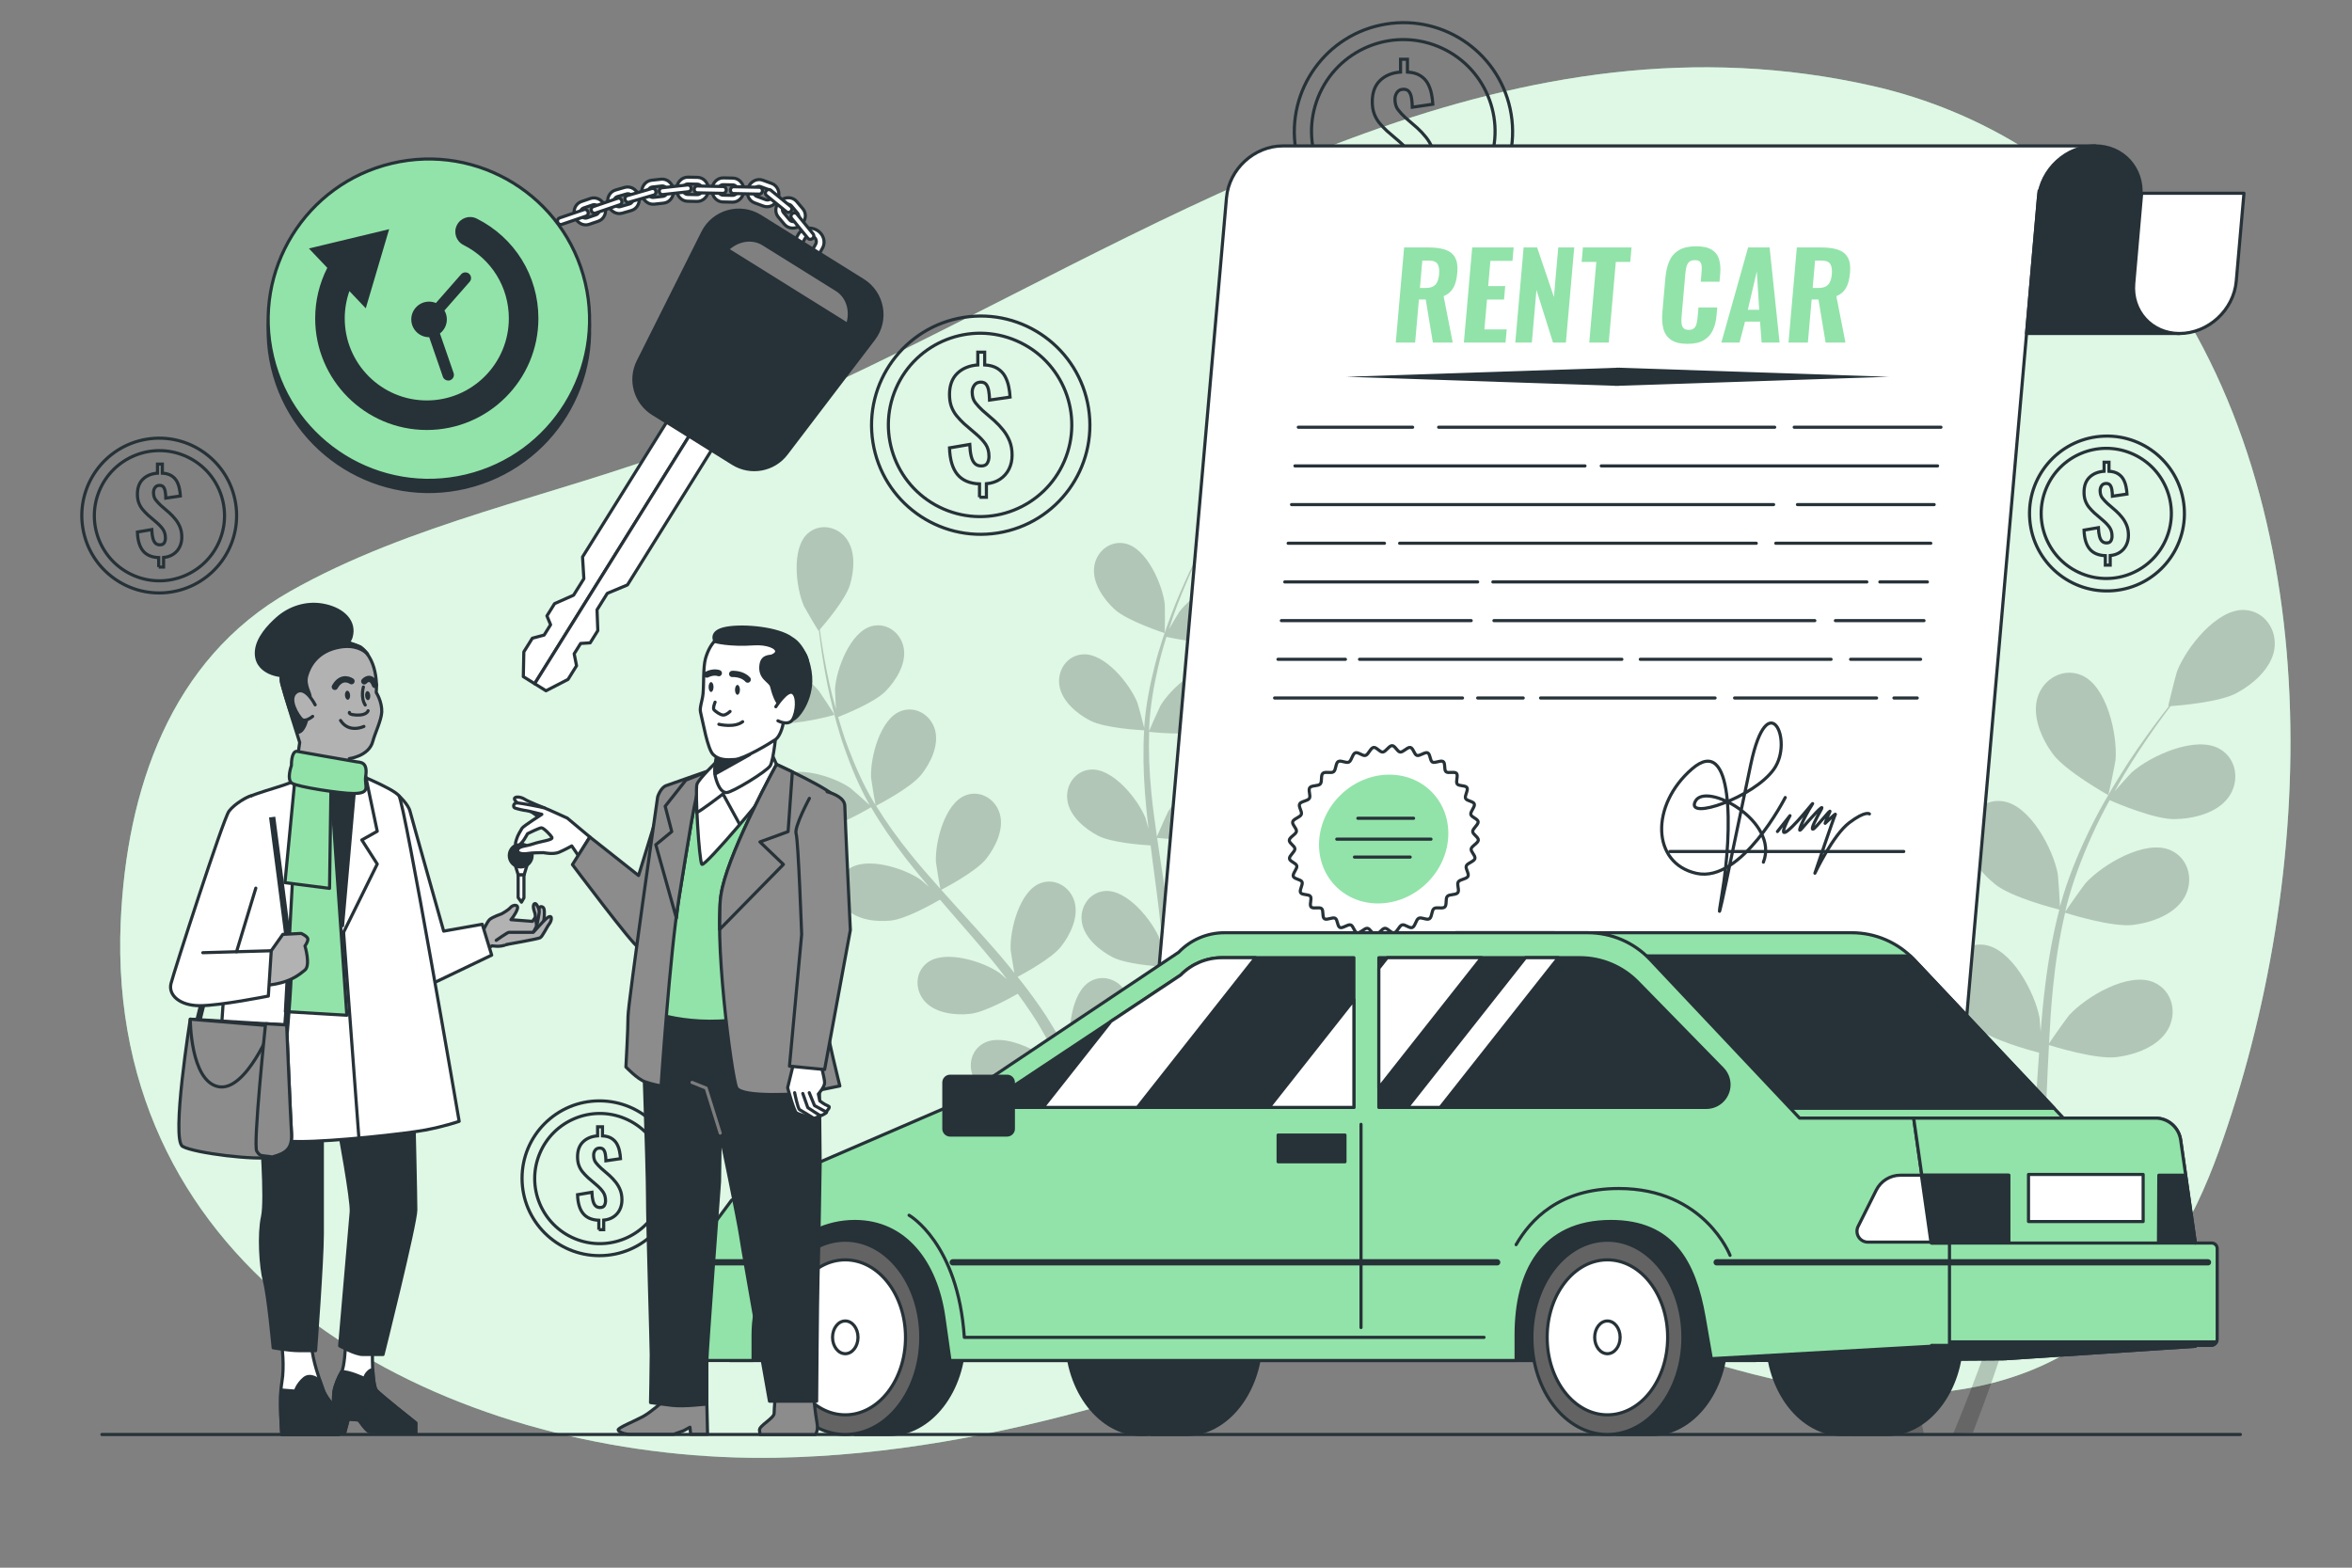 <?xml version="1.0" encoding="utf-8"?>
<!-- Generator: Adobe Illustrator 27.5.0, SVG Export Plug-In . SVG Version: 6.00 Build 0)  -->
<svg version="1.1" xmlns="http://www.w3.org/2000/svg" xmlns:xlink="http://www.w3.org/1999/xlink" x="0px" y="0px"
	 viewBox="0 0 750 500" style="enable-background:new 0 0 750 500;" xml:space="preserve">
<rect x="0" y="0" width="750" height="500" fill="#808080" stroke="none"/>
<g id="Background_Simple">
	<g>
		<path style="fill:#92E3A9;" d="M286.182,112.488c97.474-47.994,197.73-110.752,310.967-85.069
			c35.11,7.963,67.062,27.87,88.661,56.811c57.753,77.387,53.057,195.92,21.679,283.033c-4.095,11.368-9.208,22.393-15.787,32.547
			c-31.847,49.154-85.513,51.47-137.276,37.259c-43.805-12.026-82.614-24.399-127.864-12.17
			c-25.063,6.773-49.35,16.082-74.321,23.167c-33.997,9.646-69.046,16.199-104.452,16.862
			C154.12,466.684,47.122,418.9,38.823,314.297c-0.538-6.779-0.633-13.592-0.328-20.385c1.871-41.759,15.672-83.579,53.925-105.26
			c38.459-21.798,84.089-30.416,125.228-45.876C241.041,133.985,263.74,123.538,286.182,112.488z"/>
		<path style="opacity:0.7;fill:#FFFFFF;" d="M286.182,112.488c97.474-47.994,197.73-110.752,310.967-85.069
			c35.11,7.963,67.062,27.87,88.661,56.811c57.753,77.387,53.057,195.92,21.679,283.033c-4.095,11.368-9.208,22.393-15.787,32.547
			c-31.847,49.154-85.513,51.47-137.276,37.259c-43.805-12.026-82.614-24.399-127.864-12.17
			c-25.063,6.773-49.35,16.082-74.321,23.167c-33.997,9.646-69.046,16.199-104.452,16.862
			C154.12,466.684,47.122,418.9,38.823,314.297c-0.538-6.779-0.633-13.592-0.328-20.385c1.871-41.759,15.672-83.579,53.925-105.26
			c38.459-21.798,84.089-30.416,125.228-45.876C241.041,133.985,263.74,123.538,286.182,112.488z"/>
	</g>
</g>
<g id="Money">
	<g>
		<g>
			<path style="fill:none;stroke:#263238;stroke-miterlimit:10;" d="M312.343,158.595v-4.257c-3.143-0.122-5.493-1.129-7.049-3.021
				c-1.556-1.892-2.396-4.714-2.518-8.468l6.454-1.099c0.061,1.526,0.221,2.8,0.481,3.822c0.259,1.023,0.648,1.786,1.167,2.289
				c0.518,0.504,1.19,0.755,2.014,0.755c0.946,0,1.594-0.305,1.946-0.916c0.35-0.61,0.526-1.312,0.526-2.106
				c0-1.556-0.359-2.861-1.075-3.914c-0.718-1.053-1.702-2.113-2.953-3.181l-3.891-3.342c-0.885-0.824-1.678-1.663-2.38-2.517
				c-0.702-0.854-1.258-1.831-1.67-2.93c-0.412-1.098-0.618-2.395-0.618-3.891c0-2.868,0.816-5.104,2.449-6.706
				c1.632-1.602,3.822-2.51,6.568-2.724v-4.074h2.197v4.074c1.648,0.092,2.998,0.466,4.051,1.122
				c1.053,0.657,1.854,1.48,2.403,2.472c0.549,0.992,0.946,2.076,1.19,3.25c0.244,1.175,0.397,2.311,0.458,3.41l-6.546,0.961
				c-0.031-1.129-0.122-2.128-0.275-2.998c-0.153-0.87-0.427-1.548-0.824-2.037c-0.397-0.488-1.007-0.717-1.831-0.687
				c-0.854,0.031-1.503,0.366-1.945,1.007c-0.443,0.641-0.664,1.358-0.664,2.151c0,1.404,0.335,2.534,1.007,3.387
				c0.671,0.855,1.434,1.679,2.288,2.472l3.799,3.296c1.007,0.915,1.938,1.908,2.792,2.975c0.854,1.068,1.541,2.251,2.06,3.547
				c0.518,1.298,0.778,2.785,0.778,4.463c0,1.618-0.328,3.09-0.984,4.417c-0.657,1.327-1.602,2.403-2.838,3.227
				c-1.236,0.824-2.693,1.312-4.371,1.465v4.303H312.343z"/>
		</g>
		
			<ellipse transform="matrix(0.988 -0.157 0.157 0.988 -17.414 50.859)" style="fill:none;stroke:#263238;stroke-miterlimit:10;" cx="312.628" cy="135.456" rx="34.794" ry="34.794"/>
		
			<ellipse transform="matrix(0.398 -0.917 0.917 0.398 63.886 368.291)" style="fill:none;stroke:#263238;stroke-miterlimit:10;" cx="312.628" cy="135.456" rx="29.25" ry="29.25"/>
	</g>
	<g>
		<g>
			<path style="fill:none;stroke:#263238;stroke-miterlimit:10;" d="M447.155,65.189v-4.257c-3.143-0.122-5.493-1.129-7.049-3.021
				c-1.556-1.892-2.396-4.715-2.518-8.468l6.454-1.099c0.061,1.526,0.221,2.8,0.481,3.822c0.259,1.023,0.648,1.785,1.167,2.289
				c0.519,0.504,1.19,0.755,2.014,0.755c0.946,0,1.594-0.305,1.946-0.916c0.35-0.61,0.526-1.312,0.526-2.106
				c0-1.556-0.359-2.861-1.075-3.914c-0.718-1.053-1.702-2.113-2.953-3.181l-3.891-3.342c-0.885-0.824-1.678-1.663-2.38-2.518
				c-0.702-0.854-1.258-1.831-1.671-2.93c-0.412-1.098-0.618-2.395-0.618-3.891c0-2.868,0.816-5.104,2.449-6.706
				c1.632-1.602,3.822-2.51,6.568-2.724v-4.074h2.197v4.074c1.648,0.092,2.998,0.466,4.051,1.122
				c1.053,0.657,1.854,1.48,2.403,2.472c0.549,0.992,0.946,2.076,1.19,3.25c0.244,1.175,0.396,2.311,0.458,3.41l-6.546,0.961
				c-0.031-1.129-0.122-2.128-0.275-2.998c-0.153-0.87-0.427-1.548-0.824-2.037c-0.397-0.488-1.007-0.717-1.831-0.687
				c-0.854,0.031-1.503,0.366-1.945,1.007c-0.443,0.641-0.664,1.358-0.664,2.151c0,1.404,0.336,2.533,1.007,3.387
				c0.671,0.855,1.434,1.679,2.288,2.472l3.799,3.296c1.007,0.915,1.938,1.908,2.792,2.975c0.854,1.068,1.541,2.251,2.06,3.547
				c0.518,1.298,0.778,2.785,0.778,4.463c0,1.618-0.328,3.09-0.984,4.417c-0.657,1.327-1.602,2.403-2.838,3.227
				c-1.236,0.824-2.693,1.312-4.371,1.465v4.303H447.155z"/>
		</g>
		
			<ellipse transform="matrix(0.987 -0.162 0.162 0.987 -0.904 73.012)" style="fill:none;stroke:#263238;stroke-miterlimit:10;" cx="447.441" cy="42.05" rx="34.794" ry="34.794"/>
		
			<ellipse transform="matrix(0.376 -0.927 0.927 0.376 240.261 440.858)" style="fill:none;stroke:#263238;stroke-miterlimit:10;" cx="447.441" cy="42.05" rx="29.25" ry="29.25"/>
	</g>
	<g>
		<g>
			<path style="fill:none;stroke:#263238;stroke-miterlimit:10;" d="M50.603,180.854v-3.02c-2.23-0.087-3.897-0.801-5-2.143
				c-1.104-1.342-1.7-3.345-1.786-6.007l4.578-0.779c0.043,1.083,0.157,1.986,0.341,2.711c0.184,0.726,0.46,1.267,0.828,1.624
				c0.368,0.357,0.844,0.536,1.429,0.536c0.671,0,1.131-0.216,1.38-0.649c0.248-0.433,0.373-0.931,0.373-1.494
				c0-1.104-0.255-2.03-0.763-2.777c-0.509-0.747-1.207-1.499-2.095-2.257l-2.76-2.371c-0.628-0.585-1.191-1.18-1.688-1.786
				c-0.498-0.606-0.893-1.299-1.185-2.078c-0.292-0.779-0.438-1.699-0.438-2.76c0-2.035,0.579-3.621,1.737-4.757
				c1.158-1.137,2.711-1.78,4.66-1.932v-2.89h1.559v2.89c1.169,0.065,2.127,0.33,2.874,0.796c0.747,0.466,1.315,1.05,1.705,1.753
				c0.39,0.704,0.671,1.472,0.844,2.306c0.173,0.834,0.281,1.64,0.325,2.419l-4.644,0.682c-0.022-0.801-0.086-1.51-0.195-2.127
				c-0.108-0.617-0.303-1.098-0.584-1.445c-0.282-0.346-0.715-0.508-1.299-0.487c-0.606,0.022-1.066,0.26-1.38,0.714
				c-0.314,0.455-0.471,0.963-0.471,1.526c0,0.996,0.238,1.797,0.715,2.403c0.476,0.606,1.017,1.191,1.623,1.753l2.695,2.338
				c0.715,0.65,1.375,1.353,1.981,2.111c0.606,0.758,1.093,1.597,1.461,2.516c0.368,0.921,0.552,1.976,0.552,3.166
				c0,1.148-0.233,2.192-0.698,3.134c-0.466,0.942-1.137,1.705-2.013,2.289c-0.877,0.585-1.911,0.931-3.101,1.039v3.052H50.603z"/>
		</g>
		
			<ellipse transform="matrix(0.987 -0.16 0.16 0.987 -25.684 10.261)" style="fill:none;stroke:#263238;stroke-miterlimit:10;" cx="50.805" cy="164.439" rx="24.684" ry="24.684"/>
		
			<ellipse transform="matrix(0.383 -0.924 0.924 0.383 -120.559 148.449)" style="fill:none;stroke:#263238;stroke-miterlimit:10;" cx="50.805" cy="164.439" rx="20.751" ry="20.75"/>
	</g>
	<g>
		<g>
			<path style="fill:none;stroke:#263238;stroke-miterlimit:10;" d="M190.952,392.21v-3.02c-2.23-0.087-3.897-0.801-5.001-2.143
				c-1.104-1.342-1.7-3.345-1.786-6.007l4.578-0.779c0.043,1.083,0.157,1.986,0.341,2.711c0.184,0.726,0.46,1.267,0.828,1.624
				c0.368,0.357,0.844,0.536,1.429,0.536c0.671,0,1.131-0.216,1.38-0.65c0.248-0.433,0.373-0.931,0.373-1.494
				c0-1.104-0.255-2.03-0.763-2.777c-0.509-0.747-1.207-1.499-2.095-2.257l-2.76-2.371c-0.628-0.585-1.191-1.18-1.689-1.786
				c-0.498-0.606-0.893-1.299-1.185-2.078c-0.292-0.779-0.438-1.699-0.438-2.76c0-2.034,0.579-3.621,1.737-4.757
				c1.158-1.137,2.711-1.781,4.66-1.932v-2.89h1.559v2.89c1.169,0.065,2.127,0.33,2.874,0.796c0.747,0.466,1.315,1.05,1.705,1.753
				c0.39,0.704,0.671,1.473,0.844,2.306c0.173,0.833,0.281,1.64,0.325,2.419l-4.644,0.682c-0.022-0.801-0.087-1.51-0.195-2.127
				c-0.108-0.617-0.303-1.098-0.584-1.445c-0.282-0.346-0.715-0.508-1.299-0.487c-0.606,0.022-1.066,0.26-1.38,0.714
				c-0.314,0.455-0.471,0.964-0.471,1.526c0,0.996,0.238,1.797,0.714,2.403c0.476,0.606,1.017,1.191,1.624,1.753l2.695,2.338
				c0.715,0.649,1.375,1.353,1.981,2.111c0.606,0.758,1.093,1.597,1.461,2.516c0.368,0.921,0.552,1.976,0.552,3.166
				c0,1.148-0.233,2.192-0.698,3.134c-0.466,0.942-1.137,1.705-2.014,2.289c-0.877,0.585-1.911,0.931-3.101,1.039v3.053H190.952z"/>
		</g>
		<circle style="fill:none;stroke:#263238;stroke-miterlimit:10;" cx="191.155" cy="375.795" r="24.684"/>
		
			<ellipse transform="matrix(0.383 -0.924 0.924 0.383 -229.186 408.588)" style="fill:none;stroke:#263238;stroke-miterlimit:10;" cx="191.155" cy="375.795" rx="20.751" ry="20.75"/>
	</g>
	<g>
		<g>
			<path style="fill:none;stroke:#263238;stroke-miterlimit:10;" d="M671.339,180.244v-3.02c-2.23-0.087-3.897-0.801-5.001-2.143
				c-1.104-1.342-1.7-3.345-1.786-6.007l4.578-0.779c0.043,1.083,0.157,1.986,0.341,2.711c0.184,0.726,0.46,1.267,0.828,1.624
				c0.368,0.357,0.844,0.536,1.429,0.536c0.671,0,1.131-0.216,1.38-0.649c0.248-0.433,0.373-0.931,0.373-1.494
				c0-1.104-0.255-2.03-0.763-2.777c-0.509-0.747-1.207-1.499-2.095-2.257l-2.76-2.371c-0.628-0.585-1.191-1.18-1.688-1.786
				c-0.498-0.606-0.893-1.299-1.185-2.078c-0.293-0.779-0.439-1.699-0.439-2.76c0-2.035,0.579-3.621,1.737-4.757
				c1.158-1.137,2.711-1.78,4.66-1.932v-2.89h1.559v2.89c1.169,0.065,2.127,0.33,2.874,0.796c0.747,0.466,1.315,1.05,1.705,1.753
				c0.39,0.704,0.671,1.473,0.844,2.306c0.173,0.834,0.281,1.64,0.325,2.419l-4.644,0.682c-0.022-0.801-0.086-1.51-0.195-2.127
				c-0.108-0.617-0.303-1.098-0.584-1.445c-0.282-0.346-0.714-0.508-1.299-0.487c-0.606,0.022-1.067,0.26-1.38,0.714
				c-0.314,0.455-0.471,0.963-0.471,1.526c0,0.996,0.238,1.797,0.715,2.403c0.476,0.606,1.017,1.191,1.623,1.753l2.695,2.338
				c0.714,0.649,1.375,1.353,1.981,2.111c0.606,0.758,1.093,1.597,1.461,2.516c0.368,0.921,0.552,1.976,0.552,3.166
				c0,1.148-0.233,2.192-0.698,3.134c-0.466,0.942-1.137,1.705-2.013,2.289c-0.877,0.585-1.911,0.931-3.101,1.039v3.053H671.339z"/>
		</g>
		
			<ellipse transform="matrix(0.997 -0.083 0.083 0.997 -11.261 56.179)" style="fill:none;stroke:#263238;stroke-miterlimit:10;" cx="671.542" cy="163.829" rx="24.684" ry="24.684"/>
		
			<ellipse transform="matrix(0.378 -0.926 0.926 0.378 266.094 723.668)" style="fill:none;stroke:#263238;stroke-miterlimit:10;" cx="671.542" cy="163.829" rx="20.751" ry="20.75"/>
	</g>
</g>
<g id="Plants">
	<g style="opacity:0.2;">
		<path d="M248.59,230.477c5.486,0.893,17.486-2.465,17.495-2.467c0.124-0.035-4.615-7.238-4.966-7.658
			c-4.064-4.863-14.778-11.868-21.357-9.205c-4.739,1.919-6.213,7.53-3.923,11.869C238.178,227.447,243.918,229.714,248.59,230.477z
			"/>
		<path d="M261.696,264.372c5.31-0.563,15.282-6.441,16.074-6.912c3.243,5.595,7.024,11.073,11.156,16.406
			c2.358,3.052,4.829,6.052,7.344,9.029c-1.35-1.188-2.567-2.24-2.752-2.37c-5.206-3.616-17.389-7.544-23.03-3.237
			c-4.066,3.102-4.004,8.902-0.65,12.482c3.424,3.656,9.562,4.329,14.268,3.83c4.777-0.506,13.379-5.347,15.64-6.659
			c0.977,1.132,1.939,2.273,2.921,3.4c4.707,5.414,9.428,10.795,13.897,16.215c1.576,1.909,3.057,3.848,4.547,5.782
			c-1.201-1.055-2.221-1.932-2.391-2.05c-5.205-3.615-17.388-7.544-23.029-3.237c-4.065,3.102-4.005,8.903-0.65,12.483
			c3.427,3.656,9.562,4.329,14.269,3.829c4.558-0.483,12.539-4.88,15.231-6.425c1.466,2.027,2.938,4.054,4.266,6.084
			c0.876,1.406,1.819,2.699,2.618,4.161c0.825,1.431,1.639,2.847,2.447,4.249c1.456,2.757,2.976,5.594,4.328,8.32
			c0.955,1.889,1.831,3.707,2.718,5.535c-1.546-1.919-4.653-5.612-4.948-5.891c-4.595-4.364-16.043-10.09-22.273-6.689
			c-4.487,2.451-5.307,8.194-2.532,12.24c2.832,4.132,8.794,5.727,13.523,5.947c5.206,0.241,15.553-3.842,16.842-4.36
			c1.457,3.03,2.846,5.992,4.112,8.808c2.809,6.21,5.165,11.817,7.084,16.582l4.507-1.153c-2.091-4.903-4.673-10.722-7.778-17.202
			c-1.467-3.083-3.097-6.349-4.803-9.686c0.722-0.525,4.81-3.535,8.273-6.826c4.494,2.911,14.653,5.066,15.965,5.335
			c-0.455,3.332-0.931,6.569-1.429,9.615c-1.026,6.377-2.093,12.072-3.077,16.937l4.874-1.246c0.777-4.451,1.591-9.501,2.362-15.065
			c0.477-3.381,0.92-7.005,1.338-10.728c1.363-0.06,12.495-0.617,17.143-2.992c4.214-2.155,8.985-6.072,9.857-11.006
			c0.854-4.83-2.267-9.721-7.368-10.098c-7.077-0.524-15.134,9.424-17.516,15.297c-0.141,0.346-1.246,4.276-1.902,6.766
			c0.163-1.522,0.338-2.999,0.487-4.568c0.317-3.102,0.539-6.206,0.79-9.545c0.066-1.617,0.131-3.25,0.199-4.899
			c0.1-1.635-0.001-3.374,0.007-5.076c-0.065-3.949-0.324-7.947-0.674-11.969c2.716,0.268,12.377,1.086,16.89-0.412
			c4.493-1.492,9.801-4.639,11.41-9.385c1.576-4.646-0.767-9.953-5.751-11.099c-6.918-1.589-16.388,7.024-19.633,12.469
			c-0.203,0.339-2.091,4.507-3.085,6.817c-0.229-2.416-0.446-4.828-0.758-7.265c-0.897-7.034-2.025-14.126-3.117-21.207
			c-0.337-2.169-0.645-4.334-0.962-6.5c0.966,0.106,12.427,1.327,17.483-0.352c4.493-1.49,9.802-4.639,11.41-9.385
			c1.576-4.645-0.768-9.953-5.751-11.097c-6.917-1.59-16.388,7.022-19.632,12.466c-0.244,0.41-2.954,6.412-3.569,7.972
			c-0.697-4.771-1.348-9.531-1.798-14.251c-0.631-6.509-0.89-12.932-0.68-19.172c0.449,0.051,12.406,1.377,17.584-0.34
			c4.493-1.492,9.802-4.641,11.411-9.385c1.575-4.646-0.767-9.953-5.752-11.098c-6.918-1.589-16.387,7.023-19.633,12.467
			c-0.253,0.427-3.166,6.886-3.61,8.095c0.014-0.371-0.014-0.757,0.004-1.127c0.308-6.66,1.443-13.072,2.8-19.023
			c0.781-3.46,1.722-6.724,2.708-9.878c2.203,0.475,12.288,2.537,17.118,1.506c4.629-0.989,10.252-3.535,12.372-8.075
			c2.077-4.445,0.331-9.977-4.497-11.663c-6.702-2.339-17.06,5.181-20.883,10.236c-0.208,0.275-2.012,3.303-3.294,5.528
			c0.466-1.417,0.921-2.888,1.396-4.236c1.769-5.068,3.7-9.599,5.444-13.599c1.01-2.265,1.967-4.295,2.884-6.184
			c2.403-0.659,12.058-3.443,15.801-6.528c3.651-3.011,7.47-7.861,7.26-12.868c-0.207-4.902-4.306-9.008-9.366-8.278
			c-7.025,1.011-12.754,12.458-13.818,18.707c-0.091,0.54-0.559,9.15-0.433,9.117c0,0,0.117-0.031,0.146-0.039
			c-0.919,1.8-1.882,3.74-2.893,5.882c-1.835,3.97-3.87,8.471-5.755,13.519c-1.898,5.041-3.818,10.571-5.315,16.577
			c-1.508,6.02-2.786,12.428-3.25,19.202c-0.006,0.076-0.001,0.157-0.007,0.234c-0.479-2.024-2.009-7.637-2.176-8.053
			c-2.347-5.887-10.34-15.885-17.423-15.407c-5.101,0.346-8.251,5.217-7.428,10.054c0.842,4.939,5.587,8.884,9.789,11.065
			c4.738,2.459,16.299,3.058,17.219,3.104c-0.383,6.454-0.25,13.109,0.253,19.836c0.284,3.847,0.69,7.712,1.146,11.583
			c-0.471-1.736-0.905-3.285-0.99-3.495c-2.347-5.888-10.34-15.884-17.422-15.406c-5.102,0.345-8.251,5.217-7.428,10.053
			c0.84,4.94,5.587,8.884,9.788,11.065c4.264,2.212,14.11,2.922,16.717,3.074c0.191,1.483,0.364,2.967,0.561,4.449
			c0.939,7.111,1.909,14.204,2.646,21.19c0.262,2.462,0.428,4.896,0.603,7.33c-0.42-1.541-0.787-2.835-0.862-3.027
			c-2.347-5.888-10.34-15.885-17.421-15.406c-5.103,0.346-8.253,5.217-7.43,10.055c0.84,4.938,5.588,8.884,9.79,11.064
			c4.067,2.112,13.151,2.848,16.249,3.044c0.105,2.499,0.213,5.001,0.202,7.428c-0.046,1.656,0.026,3.253-0.112,4.915
			c-0.102,1.646-0.203,3.278-0.303,4.893c-0.308,3.104-0.604,6.307-0.98,9.327c-0.245,2.103-0.519,4.102-0.786,6.115
			c-0.232-2.453-0.785-7.247-0.876-7.642c-0.949-4.102-4.093-10.363-8.169-14.288c-0.136-0.607-0.324-1.198-0.572-1.771
			c-1.954-4.5-7.254-6.858-11.716-4.359c-6.192,3.468-7.424,16.21-6.17,22.421c0.074,0.367,1.32,4.253,2.147,6.693
			c-0.705-1.36-1.372-2.688-2.114-4.079c-1.449-2.76-2.976-5.473-4.606-8.399c-0.837-1.384-1.684-2.782-2.539-4.195
			c-0.817-1.418-1.861-2.812-2.794-4.237c-2.233-3.257-4.655-6.45-7.165-9.611c2.415-1.275,10.923-5.922,13.861-9.662
			c2.925-3.722,5.615-9.277,4.34-14.121c-1.25-4.745-6.13-7.879-10.919-6.085c-6.647,2.49-9.795,14.898-9.498,21.229
			c0.019,0.395,0.743,4.914,1.188,7.388c-1.524-1.888-3.036-3.781-4.64-5.642c-4.628-5.373-9.48-10.667-14.298-15.969
			c-1.477-1.624-2.928-3.258-4.388-4.889c0.865-0.445,11.097-5.751,14.388-9.939c2.924-3.721,5.616-9.276,4.34-14.122
			c-1.249-4.743-6.131-7.879-10.919-6.083c-6.647,2.491-9.794,14.897-9.498,21.228c0.023,0.477,1.074,6.977,1.422,8.617
			c-3.213-3.593-6.381-7.206-9.361-10.893c-4.117-5.082-7.876-10.295-11.144-15.616c0.404-0.207,11.108-5.697,14.478-9.985
			c2.925-3.722,5.616-9.277,4.339-14.122c-1.248-4.744-6.13-7.878-10.919-6.083c-6.647,2.49-9.794,14.898-9.497,21.228
			c0.023,0.497,1.158,7.49,1.454,8.742c-0.194-0.316-0.43-0.623-0.619-0.94c-3.416-5.726-6.008-11.7-8.16-17.413
			c-1.257-3.316-2.272-6.557-3.189-9.732c2.098-0.818,11.648-4.662,15.108-8.187c3.316-3.379,6.601-8.604,5.865-13.56
			c-0.721-4.853-5.229-8.505-10.185-7.247c-6.88,1.745-11.371,13.733-11.771,20.057c-0.022,0.345,0.144,3.866,0.301,6.428
			c-0.392-1.439-0.824-2.918-1.172-4.304c-1.32-5.202-2.209-10.048-2.961-14.345c-0.408-2.448-0.728-4.669-1.005-6.749
			c1.64-1.878,8.156-9.525,9.577-14.163c1.386-4.527,1.893-10.677-1.044-14.736c-2.876-3.975-8.559-5.137-12.378-1.739
			c-5.302,4.72-3.764,17.428-1.205,23.227c0.222,0.5,4.582,7.939,4.669,7.843c0,0,0.08-0.092,0.098-0.113
			c0.227,2.008,0.495,4.159,0.834,6.501c0.659,4.323,1.444,9.2,2.657,14.452c1.198,5.25,2.648,10.923,4.713,16.758
			c2.063,5.851,4.531,11.903,7.882,17.808c0.038,0.067,0.086,0.132,0.125,0.198c-1.517-1.423-5.89-5.259-6.26-5.516
			c-5.205-3.617-17.387-7.544-23.03-3.239c-4.064,3.103-4.004,8.904-0.649,12.484C250.855,264.199,256.989,264.871,261.696,264.372z
			"/>
		<path d="M371.352,201.914c0.123,0.039,0.144-8.583,0.083-9.127c-0.709-6.298-5.78-18.051-12.737-19.459
			c-5.011-1.014-9.335,2.853-9.817,7.736c-0.494,4.985,3.042,10.044,6.519,13.257C359.48,198.092,371.342,201.91,371.352,201.914z"
			/>
	</g>
	<g style="opacity:0.2;">
		<path d="M514.332,258.66c6.527,2.441,22.103,1.248,22.115,1.247c0.161-0.013-3.903-10.028-4.232-10.631
			c-3.807-6.974-15.266-18.209-24.007-16.544c-6.296,1.2-9.481,7.738-7.728,13.633C502.272,252.386,508.773,256.579,514.332,258.66z
			"/>
		<path d="M522.151,303.542c6.666,0.607,20.366-4.18,21.455-4.565c2.618,7.673,5.926,15.334,9.702,22.902
			c2.153,4.329,4.457,8.623,6.821,12.898c-1.369-1.79-2.608-3.382-2.804-3.587c-5.516-5.72-19.535-13.53-27.523-9.615
			c-5.759,2.819-7.102,9.965-3.854,15.188c3.316,5.334,10.698,7.662,16.606,8.2c5.998,0.547,17.759-3.301,20.859-4.36
			c0.924,1.631,1.828,3.269,2.76,4.896c4.463,7.808,8.95,15.58,13.119,23.338c1.47,2.733,2.817,5.479,4.176,8.222
			c-1.219-1.591-2.258-2.919-2.438-3.106c-5.515-5.719-19.533-13.53-27.523-9.616c-5.757,2.82-7.102,9.967-3.854,15.189
			c3.319,5.333,10.697,7.662,16.608,8.199c5.723,0.522,16.611-2.931,20.3-4.173c1.306,2.85,2.62,5.703,3.756,8.524
			c0.733,1.944,1.576,3.764,2.201,5.757c0.664,1.961,1.319,3.901,1.969,5.824c1.116,3.746,2.29,7.606,3.286,11.289
			c0.712,2.556,1.344,5.005,1.988,7.471c-1.432-2.738-4.348-8.039-4.642-8.454c-4.583-6.49-17.257-16.332-25.749-13.674
			c-6.117,1.916-8.53,8.776-6.108,14.43c2.471,5.774,9.411,9.193,15.172,10.621c6.342,1.57,20.062-0.918,21.775-1.24
			c1.05,4.082,2.034,8.064,2.901,11.836c1.934,8.322,3.459,15.793,4.652,22.122l5.824-0.314c-1.371-6.541-3.122-14.326-5.354-23.054
			c-1.05-4.15-2.255-8.564-3.535-13.085c1.016-0.469,6.78-3.17,11.842-6.369c4.813,4.679,16.776,9.814,18.324,10.466
			c-1.375,3.986-2.752,7.848-4.11,11.472c-2.822,7.59-5.527,14.331-7.927,20.071l6.297-0.34c2.045-5.282,4.281-11.293,6.591-17.944
			c1.414-4.041,2.845-8.388,4.27-12.863c1.69,0.259,15.515,2.298,21.811,0.516c5.708-1.618,12.533-5.267,14.813-11.12
			c2.232-5.73-0.408-12.508-6.588-14.218c-8.573-2.376-20.914,7.883-25.279,14.522c-0.259,0.391-2.578,4.952-3.994,7.853
			c0.573-1.832,1.149-3.604,1.716-5.498c1.148-3.736,2.181-7.499,3.307-11.542c0.476-1.972,0.957-3.964,1.443-5.975
			c0.523-1.985,0.824-4.148,1.25-6.24c0.887-4.872,1.546-9.851,2.101-14.88c3.274,0.995,14.952,4.364,20.868,3.626
			c5.889-0.735,13.186-3.305,16.325-8.747c3.075-5.326,1.492-12.426-4.355-15.054c-8.117-3.646-21.869,4.626-27.19,10.526
			c-0.332,0.367-3.674,5.03-5.461,7.627c0.309-3.027,0.633-6.046,0.846-9.118c0.619-8.868,0.967-17.864,1.357-26.837
			c0.117-2.749,0.268-5.486,0.408-8.227c1.162,0.367,14.954,4.672,21.581,3.845c5.889-0.733,13.187-3.305,16.326-8.747
			c3.074-5.326,1.492-12.425-4.356-15.051c-8.116-3.647-21.867,4.624-27.188,10.524c-0.401,0.444-5.201,7.161-6.338,8.929
			c0.311-6.037,0.675-12.048,1.277-17.961c0.817-8.158,2.071-16.118,3.855-23.74c0.54,0.172,14.917,4.729,21.703,3.884
			c5.89-0.735,13.188-3.307,16.327-8.747c3.074-5.327,1.492-12.425-4.356-15.053c-8.117-3.647-21.867,4.625-27.19,10.525
			c-0.416,0.463-5.577,7.692-6.419,9.069c0.108-0.453,0.169-0.934,0.281-1.385c2.008-8.113,4.973-15.719,8.097-22.705
			c1.807-4.063,3.763-7.846,5.746-11.483c2.592,1.123,14.487,6.126,20.679,6.041c5.934-0.083,13.47-1.838,17.187-6.901
			c3.641-4.957,2.848-12.187-2.675-15.44c-7.668-4.516-22.243,2.195-28.18,7.475c-0.323,0.287-3.282,3.57-5.403,5.99
			c0.92-1.629,1.839-3.325,2.753-4.867c3.414-5.798,6.898-10.896,10.021-15.388c1.796-2.538,3.469-4.799,5.06-6.898
			c3.116-0.223,15.668-1.283,21.025-4.16c5.226-2.809,11.108-7.838,12.075-14.045c0.945-6.078-3.09-12.129-9.49-12.47
			c-8.885-0.476-18.73,12.197-21.567,19.62c-0.244,0.642-2.926,11.114-2.763,11.103c0,0,0.151-0.01,0.189-0.012
			c-1.571,1.988-3.23,4.138-4.996,6.524c-3.227,4.432-6.831,9.468-10.384,15.214c-3.567,5.734-7.28,12.063-10.591,19.082
			c-3.328,7.032-6.467,14.599-8.695,22.814c-0.026,0.092-0.039,0.193-0.065,0.286c-0.094-2.605-0.602-9.881-0.705-10.434
			c-1.445-7.813-8.826-22.062-17.652-23.206c-6.357-0.823-11.422,4.395-11.593,10.544c-0.174,6.279,4.695,12.291,9.329,16.001
			c5.224,4.183,19.292,7.748,20.412,8.029c-2.05,7.842-3.515,16.057-4.543,24.451c-0.592,4.8-1.038,9.652-1.425,14.523
			c-0.154-2.25-0.309-4.261-0.362-4.539c-1.445-7.814-8.827-22.06-17.652-23.205c-6.358-0.824-11.422,4.396-11.592,10.543
			c-0.175,6.279,4.695,12.291,9.327,16c4.702,3.763,16.634,7.045,19.802,7.87c-0.128,1.87-0.278,3.737-0.399,5.607
			c-0.585,8.974-1.128,17.932-1.932,26.701c-0.28,3.091-0.671,6.124-1.052,9.16c-0.139-1.997-0.273-3.679-0.32-3.932
			c-1.445-7.814-8.827-22.062-17.65-23.206c-6.359-0.823-11.424,4.395-11.596,10.545c-0.175,6.276,4.697,12.29,9.33,15.999
			c4.484,3.592,15.472,6.719,19.233,7.718c-0.483,3.098-0.961,6.201-1.569,9.182c-0.461,2.026-0.765,4.007-1.341,6.016
			c-0.529,1.999-1.051,3.981-1.57,5.942c-1.138,3.741-2.287,7.607-3.487,11.229c-0.816,2.525-1.641,4.916-2.463,7.326
			c0.315-3.073,0.808-9.102,0.792-9.61c-0.163-5.276-2.497-13.744-6.547-19.566c-0.019-0.78-0.105-1.553-0.27-2.317
			c-1.302-6.011-7.241-10.208-13.339-8.226c-8.462,2.749-13.095,18.114-13.073,26.058c0.001,0.469,0.582,5.553,1.001,8.755
			c-0.534-1.844-1.029-3.641-1.601-5.532c-1.106-3.749-2.32-7.457-3.609-11.454c-0.69-1.907-1.39-3.832-2.095-5.779
			c-0.658-1.943-1.6-3.913-2.399-5.893c-1.949-4.551-4.145-9.07-6.458-13.57c3.282-0.976,14.879-4.608,19.406-8.487
			c4.508-3.861,9.174-10.033,8.792-16.301c-0.376-6.14-5.609-11.188-11.937-10.153c-8.781,1.436-15.689,15.921-16.873,23.778
			c-0.073,0.491-0.289,6.223-0.347,9.375c-1.411-2.694-2.807-5.392-4.324-8.072c-4.376-7.739-9.046-15.435-13.673-23.133
			c-1.418-2.357-2.803-4.723-4.199-7.085c1.172-0.336,15.052-4.355,20.123-8.699c4.506-3.86,9.174-10.032,8.792-16.302
			c-0.375-6.138-5.61-11.187-11.936-10.151c-8.782,1.436-15.688,15.92-16.872,23.777c-0.089,0.592-0.387,8.841-0.36,10.943
			c-3.071-5.204-6.083-10.421-8.844-15.684c-3.818-7.256-7.165-14.586-9.881-21.927c0.547-0.155,15.051-4.286,20.245-8.734
			c4.507-3.861,9.175-10.032,8.791-16.302c-0.374-6.139-5.609-11.186-11.937-10.151c-8.781,1.435-15.688,15.921-16.871,23.777
			c-0.093,0.617-0.409,9.493-0.351,11.105c-0.161-0.436-0.376-0.871-0.531-1.308c-2.799-7.876-4.523-15.856-5.772-23.406
			c-0.733-4.385-1.189-8.618-1.54-12.746c2.78-0.493,15.463-2.882,20.579-6.37c4.904-3.343,10.222-8.964,10.529-15.237
			c0.301-6.143-4.349-11.736-10.749-11.402c-8.886,0.463-17.342,14.102-19.381,21.781c-0.111,0.419-0.769,4.788-1.202,7.978
			c-0.13-1.866-0.299-3.789-0.388-5.578c-0.35-6.719-0.258-12.895-0.131-18.362c0.097-3.109,0.247-5.919,0.416-8.544
			c2.476-1.908,12.359-9.715,15.241-15.07c2.811-5.227,4.94-12.665,2.322-18.374c-2.563-5.591-9.267-8.411-14.794-5.167
			c-7.673,4.506-8.892,20.508-7.165,28.263c0.151,0.669,3.692,10.882,3.822,10.785c0,0,0.121-0.093,0.149-0.115
			c-0.212,2.524-0.409,5.234-0.565,8.198c-0.248,5.476-0.476,11.665-0.269,18.419c0.189,6.749,0.582,14.078,1.694,21.758
			c1.105,7.699,2.659,15.744,5.333,23.824c0.03,0.091,0.074,0.183,0.105,0.274c-1.517-2.121-5.955-7.908-6.347-8.314
			c-5.514-5.72-19.532-13.53-27.523-9.618c-5.756,2.821-7.102,9.968-3.853,15.191C508.865,300.676,516.243,303.003,522.151,303.542z
			"/>
		<path d="M672.26,253.579c0.142,0.078,2.277-10.518,2.336-11.202c0.669-7.916-2.69-23.609-10.899-27.042
			c-5.913-2.473-12.176,1.223-13.964,7.109c-1.827,6.009,1.282,13.094,4.771,17.895C658.599,245.976,672.25,253.573,672.26,253.579z
			"/>
	</g>
</g>
<g id="Floor">
	
		<line style="fill:none;stroke:#263238;stroke-linecap:round;stroke-linejoin:round;stroke-miterlimit:10;" x1="32.491" y1="457.517" x2="714.408" y2="457.517"/>
</g>
<g id="Contract">
	<g>
		<path style="fill:#FFFFFF;stroke:#263238;stroke-linecap:round;stroke-linejoin:round;stroke-miterlimit:10;" d="M623.619,364.354
			H364.7l26.401-301.292c0.799-9.124,8.844-16.521,17.969-16.521h259.064L650.21,60.887L623.619,364.354z"/>
		<path style="fill:#263238;stroke:#263238;stroke-linecap:round;stroke-linejoin:round;stroke-miterlimit:10;" d="M694.953,106.369
			h-48.74l3.781-43.149c0.807-9.211,8.929-16.678,18.14-16.678l0,0c8.807,0,15.32,7.139,14.549,15.946l-2.657,30.324
			L694.953,106.369z"/>
		<path style="fill:#FFFFFF;stroke:#263238;stroke-linecap:round;stroke-linejoin:round;stroke-miterlimit:10;" d="M682.927,61.636
			l-2.523,28.786c-0.772,8.807,5.742,15.946,14.549,15.946c9.211,0,17.333-7.467,18.14-16.678l2.458-28.054H682.927z"/>
		
			<line style="fill:none;stroke:#263238;stroke-linecap:round;stroke-linejoin:round;stroke-miterlimit:10;" x1="572.133" y1="136.26" x2="618.927" y2="136.26"/>
		
			<line style="fill:none;stroke:#263238;stroke-linecap:round;stroke-linejoin:round;stroke-miterlimit:10;" x1="458.755" y1="136.26" x2="565.911" y2="136.26"/>
		
			<line style="fill:none;stroke:#263238;stroke-linecap:round;stroke-linejoin:round;stroke-miterlimit:10;" x1="414.005" y1="136.26" x2="450.459" y2="136.26"/>
		
			<line style="fill:none;stroke:#263238;stroke-linecap:round;stroke-linejoin:round;stroke-miterlimit:10;" x1="510.605" y1="148.596" x2="617.846" y2="148.596"/>
		
			<line style="fill:none;stroke:#263238;stroke-linecap:round;stroke-linejoin:round;stroke-miterlimit:10;" x1="412.924" y1="148.596" x2="505.42" y2="148.596"/>
		
			<line style="fill:none;stroke:#263238;stroke-linecap:round;stroke-linejoin:round;stroke-miterlimit:10;" x1="573.17" y1="160.933" x2="616.765" y2="160.933"/>
		
			<line style="fill:none;stroke:#263238;stroke-linecap:round;stroke-linejoin:round;stroke-miterlimit:10;" x1="411.843" y1="160.933" x2="565.566" y2="160.933"/>
		
			<line style="fill:none;stroke:#263238;stroke-linecap:round;stroke-linejoin:round;stroke-miterlimit:10;" x1="566.257" y1="173.269" x2="615.684" y2="173.269"/>
		
			<line style="fill:none;stroke:#263238;stroke-linecap:round;stroke-linejoin:round;stroke-miterlimit:10;" x1="446.311" y1="173.269" x2="560.035" y2="173.269"/>
		
			<line style="fill:none;stroke:#263238;stroke-linecap:round;stroke-linejoin:round;stroke-miterlimit:10;" x1="410.762" y1="173.269" x2="441.472" y2="173.269"/>
		
			<line style="fill:none;stroke:#263238;stroke-linecap:round;stroke-linejoin:round;stroke-miterlimit:10;" x1="599.441" y1="185.606" x2="614.603" y2="185.606"/>
		
			<line style="fill:none;stroke:#263238;stroke-linecap:round;stroke-linejoin:round;stroke-miterlimit:10;" x1="476.038" y1="185.606" x2="595.293" y2="185.606"/>
		
			<line style="fill:none;stroke:#263238;stroke-linecap:round;stroke-linejoin:round;stroke-miterlimit:10;" x1="409.681" y1="185.606" x2="471.199" y2="185.606"/>
		
			<line style="fill:none;stroke:#263238;stroke-linecap:round;stroke-linejoin:round;stroke-miterlimit:10;" x1="585.269" y1="197.942" x2="613.522" y2="197.942"/>
		
			<line style="fill:none;stroke:#263238;stroke-linecap:round;stroke-linejoin:round;stroke-miterlimit:10;" x1="476.384" y1="197.942" x2="578.701" y2="197.942"/>
		
			<line style="fill:none;stroke:#263238;stroke-linecap:round;stroke-linejoin:round;stroke-miterlimit:10;" x1="408.6" y1="197.942" x2="469.125" y2="197.942"/>
		
			<line style="fill:none;stroke:#263238;stroke-linecap:round;stroke-linejoin:round;stroke-miterlimit:10;" x1="590.108" y1="210.279" x2="612.441" y2="210.279"/>
		
			<line style="fill:none;stroke:#263238;stroke-linecap:round;stroke-linejoin:round;stroke-miterlimit:10;" x1="523.049" y1="210.279" x2="583.886" y2="210.279"/>
		
			<line style="fill:none;stroke:#263238;stroke-linecap:round;stroke-linejoin:round;stroke-miterlimit:10;" x1="433.522" y1="210.279" x2="517.173" y2="210.279"/>
		
			<line style="fill:none;stroke:#263238;stroke-linecap:round;stroke-linejoin:round;stroke-miterlimit:10;" x1="407.519" y1="210.279" x2="429.028" y2="210.279"/>
		
			<line style="fill:none;stroke:#263238;stroke-linecap:round;stroke-linejoin:round;stroke-miterlimit:10;" x1="603.935" y1="222.615" x2="611.36" y2="222.615"/>
		
			<line style="fill:none;stroke:#263238;stroke-linecap:round;stroke-linejoin:round;stroke-miterlimit:10;" x1="553.122" y1="222.615" x2="598.404" y2="222.615"/>
		
			<line style="fill:none;stroke:#263238;stroke-linecap:round;stroke-linejoin:round;stroke-miterlimit:10;" x1="491.248" y1="222.615" x2="546.9" y2="222.615"/>
		
			<line style="fill:none;stroke:#263238;stroke-linecap:round;stroke-linejoin:round;stroke-miterlimit:10;" x1="471.199" y1="222.615" x2="485.717" y2="222.615"/>
		
			<line style="fill:none;stroke:#263238;stroke-linecap:round;stroke-linejoin:round;stroke-miterlimit:10;" x1="406.438" y1="222.615" x2="466.36" y2="222.615"/>
		<polygon style="fill:#263238;" points="516.135,123.045 602.311,120.171 516.639,117.297 516.642,117.259 516.073,117.278 
			515.508,117.259 515.504,117.297 429.328,120.171 515,123.045 514.997,123.083 515.566,123.064 516.132,123.083 		"/>
		
			<line style="fill:none;stroke:#263238;stroke-linecap:round;stroke-linejoin:round;stroke-miterlimit:10;" x1="532.463" y1="271.58" x2="607.069" y2="271.58"/>
		<g>
			<path style="fill:none;stroke:#263238;stroke-linecap:round;stroke-linejoin:round;stroke-miterlimit:10;" d="M569.274,254.363
				c0,0-13.897,27.362-28.292,24.189c-14.394-3.172-14.744-21.81-1.443-33.31s12.935,19.827,9.611,39.655
				c-3.324,19.827,3.769-15.862,9.165-41.241c5.396-25.379,13.746-7.534,7.395,1.586c-6.351,9.121-28.425,16.655-25.093,10.31
				c3.332-6.345,26.806,6.345,21.694,19.431"/>
			<path style="fill:none;stroke:#263238;stroke-linecap:round;stroke-linejoin:round;stroke-miterlimit:10;" d="M566.787,265.208
				l4.001-5.056c0,0-4.231,7.677-0.598,4.681c3.633-2.996,9.378-10.861,7.43-7.865c-1.948,2.996-5.16,9.737-3.074,7.303
				c2.086-2.434,7.699-8.801,6.143-5.992s-3.35,6.179-2.601,6.179c0.749,0,6.258-7.303,5.344-5.43
				c-0.913,1.873-1.435,3.558-1.435,3.558s3.682-3.558,3.242-2.809c-0.44,0.749-6.509,18.725-6.509,18.725
				s5.748-12.171,10.961-16.104c5.213-3.932,6.426-2.809,6.426-2.809"/>
		</g>
		<g>
			<path style="fill:none;stroke:#263238;stroke-linecap:round;stroke-linejoin:round;stroke-miterlimit:10;" d="M471.405,267.962
				c-0.085,0.966-2.109,1.828-2.283,2.77c-0.177,0.959,1.459,2.182,1.194,3.112c-0.269,0.944-2.389,1.41-2.744,2.319
				c-0.359,0.919,0.976,2.461,0.534,3.339c-0.445,0.886-2.579,0.935-3.103,1.774c-0.526,0.844,0.456,2.644-0.144,3.436
				c-0.602,0.795-2.668,0.427-3.339,1.165c-0.672,0.738-0.078,2.726-0.812,3.401c-0.734,0.675-2.654-0.093-3.446,0.514
				c-0.79,0.606-0.606,2.704-1.448,3.236c-0.839,0.53-2.538-0.609-3.422-0.157c-0.879,0.449-1.114,2.579-2.032,2.947
				c-0.91,0.364-2.323-1.106-3.266-0.827c-0.932,0.275-1.581,2.354-2.54,2.541c-0.946,0.184-2.016-1.56-2.983-1.466
				c-0.95,0.092-1.983,2.04-2.948,2.04s-1.657-1.948-2.591-2.04c-0.951-0.093-2.327,1.65-3.24,1.466
				c-0.928-0.187-1.212-2.266-2.096-2.541c-0.895-0.279-2.565,1.191-3.412,0.827c-0.854-0.367-0.716-2.498-1.516-2.947
				c-0.805-0.452-2.704,0.687-3.45,0.157c-0.748-0.532-0.197-2.631-0.881-3.237c-0.685-0.607-2.74,0.161-3.356-0.514
				c-0.616-0.675,0.326-2.662-0.216-3.401c-0.541-0.737-2.672-0.37-3.134-1.165c-0.461-0.792,0.836-2.591,0.458-3.436
				c-0.376-0.839-2.502-0.888-2.791-1.774c-0.287-0.878,1.318-2.42,1.12-3.339c-0.196-0.908-2.234-1.374-2.338-2.318
				c-0.102-0.93,1.748-2.153,1.739-3.112c-0.009-0.942-1.882-1.804-1.797-2.77c0.085-0.966,2.109-1.828,2.283-2.77
				c0.177-0.959-1.459-2.182-1.194-3.112c0.269-0.944,2.389-1.41,2.744-2.319c0.359-0.919-0.976-2.461-0.534-3.339
				c0.445-0.886,2.579-0.935,3.103-1.774c0.526-0.844-0.455-2.644,0.144-3.436c0.602-0.795,2.668-0.427,3.339-1.164
				c0.671-0.738,0.078-2.726,0.812-3.401c0.734-0.675,2.654,0.093,3.446-0.514c0.79-0.606,0.607-2.704,1.448-3.236
				c0.839-0.53,2.538,0.609,3.422,0.157c0.879-0.45,1.114-2.58,2.032-2.947c0.91-0.364,2.323,1.106,3.266,0.827
				c0.932-0.275,1.581-2.354,2.54-2.541c0.946-0.184,2.016,1.56,2.983,1.466c0.95-0.092,1.983-2.04,2.948-2.04
				c0.966,0,1.657,1.948,2.591,2.04c0.951,0.093,2.327-1.65,3.24-1.466c0.928,0.187,1.212,2.266,2.096,2.541
				c0.895,0.278,2.565-1.191,3.412-0.827c0.854,0.367,0.716,2.497,1.516,2.947c0.805,0.452,2.704-0.687,3.45-0.157
				c0.748,0.532,0.197,2.631,0.881,3.237c0.685,0.607,2.74-0.161,3.356,0.514c0.616,0.675-0.326,2.662,0.216,3.401
				c0.541,0.737,2.672,0.37,3.134,1.165c0.461,0.792-0.836,2.592-0.458,3.436c0.376,0.839,2.502,0.888,2.792,1.774
				c0.287,0.878-1.318,2.419-1.12,3.339c0.196,0.908,2.234,1.374,2.338,2.318c0.102,0.93-1.748,2.153-1.739,3.112
				C469.617,266.134,471.49,266.997,471.405,267.962z"/>
			
				<ellipse transform="matrix(0.722 -0.692 0.692 0.722 -62.798 379.493)" style="fill:#92E3A9;" cx="441.263" cy="267.962" rx="21.456" ry="19.657"/>
			
				<line style="fill:none;stroke:#263238;stroke-linecap:round;stroke-linejoin:round;stroke-miterlimit:10;" x1="432.991" y1="260.982" x2="450.758" y2="260.982"/>
			
				<line style="fill:none;stroke:#263238;stroke-linecap:round;stroke-linejoin:round;stroke-miterlimit:10;" x1="431.906" y1="273.356" x2="449.674" y2="273.356"/>
			
				<line style="fill:none;stroke:#263238;stroke-linecap:round;stroke-linejoin:round;stroke-miterlimit:10;" x1="426.273" y1="267.645" x2="456.308" y2="267.645"/>
		</g>
	</g>
</g>
<g id="Text">
	<g>
		<path style="fill:#92E3A9;" d="M445.08,109.252l2.657-30.326h7.863c2.046,0,3.779,0.231,5.199,0.693
			c1.419,0.462,2.471,1.279,3.154,2.452c0.683,1.174,0.934,2.796,0.753,4.867c-0.109,1.249-0.313,2.353-0.608,3.314
			c-0.297,0.961-0.744,1.797-1.344,2.508c-0.599,0.712-1.404,1.28-2.414,1.704l2.898,14.789h-6.328l-2.277-13.74h-2.172
			l-1.204,13.74H445.08z M452.783,91.842h1.797c0.998,0,1.799-0.162,2.402-0.487c0.602-0.324,1.051-0.817,1.346-1.479
			c0.295-0.661,0.485-1.479,0.571-2.452c0.122-1.398-0.04-2.465-0.488-3.201c-0.447-0.736-1.369-1.104-2.767-1.104h-2.097
			L452.783,91.842z"/>
		<path style="fill:#92E3A9;" d="M466.795,109.252l2.657-30.326h13.217l-0.374,4.268h-7.039l-0.705,8.049h5.429l-0.377,4.306h-5.429
			l-0.833,9.51h7.114l-0.368,4.193H466.795z"/>
		<path style="fill:#92E3A9;" d="M483.193,109.252l2.657-30.326h4.306l5.355,15.8l1.384-15.8h5.092l-2.657,30.326h-4.119
			l-5.269-16.773l-1.47,16.773H483.193z"/>
		<path style="fill:#92E3A9;" d="M506.78,109.252l2.254-25.721h-4.68l0.404-4.605h15.5l-0.404,4.605h-4.605l-2.254,25.721H506.78z"
			/>
		<path style="fill:#92E3A9;" d="M538.081,109.664c-2.247,0-3.988-0.424-5.224-1.273c-1.235-0.848-2.049-2.028-2.441-3.538
			c-0.392-1.51-0.5-3.263-0.325-5.26l0.955-10.895c0.184-2.096,0.604-3.9,1.26-5.41c0.656-1.51,1.676-2.677,3.058-3.501
			c1.383-0.824,3.197-1.235,5.444-1.235c2.172,0,3.843,0.362,5.015,1.086c1.172,0.724,1.956,1.747,2.352,3.07
			c0.396,1.323,0.517,2.858,0.364,4.605l-0.223,2.546h-5.99l0.249-2.845c0.061-0.699,0.081-1.354,0.06-1.966
			c-0.022-0.611-0.184-1.11-0.487-1.498c-0.303-0.387-0.867-0.581-1.69-0.581s-1.44,0.2-1.85,0.599
			c-0.409,0.399-0.692,0.917-0.847,1.554c-0.156,0.636-0.268,1.342-0.335,2.115l-1.207,13.778c-0.074,0.849-0.071,1.591,0.011,2.228
			c0.082,0.637,0.301,1.123,0.658,1.46c0.357,0.337,0.898,0.506,1.622,0.506c0.798,0,1.384-0.193,1.755-0.58
			c0.371-0.387,0.628-0.905,0.772-1.554c0.144-0.649,0.248-1.335,0.311-2.059l0.259-2.958h5.99l-0.22,2.508
			c-0.155,1.773-0.542,3.339-1.16,4.699c-0.619,1.361-1.575,2.433-2.866,3.22C542.058,109.271,540.302,109.664,538.081,109.664z"/>
		<path style="fill:#92E3A9;" d="M548.899,109.252l8.536-30.326h6.851l3.184,30.326h-5.728l-0.502-6.664h-4.792l-1.744,6.664
			H548.899z M557.34,98.806h3.631l-0.761-12.243L557.34,98.806z"/>
		<path style="fill:#92E3A9;" d="M570.314,109.252l2.657-30.326h7.863c2.046,0,3.779,0.231,5.2,0.693
			c1.419,0.462,2.471,1.279,3.154,2.452c0.683,1.174,0.935,2.796,0.753,4.867c-0.109,1.249-0.313,2.353-0.608,3.314
			c-0.297,0.961-0.744,1.797-1.344,2.508c-0.599,0.712-1.404,1.28-2.414,1.704l2.898,14.789h-6.328l-2.277-13.74h-2.172
			l-1.204,13.74H570.314z M578.017,91.842h1.797c0.998,0,1.799-0.162,2.401-0.487c0.602-0.324,1.051-0.817,1.346-1.479
			c0.295-0.661,0.485-1.479,0.571-2.452c0.122-1.398-0.041-2.465-0.488-3.201c-0.447-0.736-1.369-1.104-2.767-1.104h-2.097
			L578.017,91.842z"/>
	</g>
</g>
<g id="Car">
	<g>
		<g>
			<path style="fill:#263238;stroke:#263238;stroke-linecap:round;stroke-linejoin:round;stroke-miterlimit:10;" d="M601.49,395.552
				h-10.908l-0.156,0.23c-0.926-0.139-1.863-0.23-2.818-0.23c-13.299,0-24.08,13.871-24.08,30.983
				c0,17.111,10.781,30.983,24.08,30.983c0.955,0,8.85-0.091,9.776-0.23l-6.801,0.23h10.908c13.299,0,24.08-13.871,24.08-30.983
				C625.569,409.423,614.788,395.552,601.49,395.552z"/>
			<path style="fill:#263238;stroke:#263238;stroke-linecap:round;stroke-linejoin:round;stroke-miterlimit:10;" d="
				M378.073,395.552h-10.907l-0.157,0.23c-0.926-0.139-1.863-0.23-2.818-0.23c-13.299,0-24.08,13.871-24.08,30.983
				c0,17.111,10.781,30.983,24.08,30.983c0.955,0,1.892-0.091,2.818-0.23l0.157,0.23h10.907c13.299,0,24.08-13.871,24.08-30.983
				C402.153,409.423,391.372,395.552,378.073,395.552z"/>
			<path style="fill:#92E3A9;stroke:#263238;stroke-linecap:round;stroke-linejoin:round;stroke-miterlimit:10;" d="
				M705.283,396.463h-5.232l-4.69-32.877c-0.571-4.003-3.999-6.976-8.042-6.976h-29.336l-47.632-50.548
				c-5.156-5.472-12.342-8.575-19.861-8.575H464.216c-5.504,0-10.77,2.246-14.58,6.218l-216.883,91.562v38.657h325.175l81.608-0.58
				l60.514-3.968v-0.276h4.975c1.097,0,1.986-0.889,1.986-1.986v-28.922C707.012,397.237,706.238,396.463,705.283,396.463z"/>
			<path style="fill:#263238;stroke:#263238;stroke-linecap:round;stroke-linejoin:round;stroke-miterlimit:10;" d="
				M612.905,427.985v5.549l26.632-0.189l60.514-3.968v-0.276h4.975c0.78,0,1.439-0.461,1.764-1.116H612.905z"/>
			<path style="fill:#263238;stroke:#263238;stroke-linecap:round;stroke-linejoin:round;stroke-miterlimit:10;" d="
				M639.537,433.345L639.537,433.345c2.557-0.168,2.433-3.968-0.13-3.968h-30.599L495.644,297.487h-31.428
				c-5.504,0-10.77,2.246-14.58,6.218l-216.883,91.562v38.657h325.175L639.537,433.345z"/>
			<g>
				<path style="fill:#263238;stroke:#263238;stroke-linecap:round;stroke-linejoin:round;stroke-miterlimit:10;" d="
					M283.42,395.552h-10.908l-7.152,10.5c-3.744,5.461-6.02,12.628-6.02,20.482c0,7.854,2.276,15.021,6.02,20.482l7.152,10.501
					h10.908c13.299,0,24.08-13.872,24.08-30.983C307.5,409.423,296.719,395.552,283.42,395.552z"/>
				
					<ellipse style="fill:#636363;stroke:#263238;stroke-linecap:round;stroke-linejoin:round;stroke-miterlimit:10;" cx="269.538" cy="426.534" rx="24.08" ry="30.983"/>
				
					<ellipse style="fill:#FFFFFF;stroke:#263238;stroke-linecap:round;stroke-linejoin:round;stroke-miterlimit:10;" cx="269.538" cy="426.534" rx="19.21" ry="24.717"/>
				<path style="fill:#FFFFFF;stroke:#263238;stroke-linecap:round;stroke-linejoin:round;stroke-miterlimit:10;" d="
					M273.596,426.534c0,2.884-1.817,5.222-4.058,5.222c-2.241,0-4.059-2.338-4.059-5.222c0-2.884,1.817-5.222,4.059-5.222
					C271.779,421.313,273.596,423.65,273.596,426.534z"/>
			</g>
			<g>
				<path style="fill:#263238;stroke:#263238;stroke-linecap:round;stroke-linejoin:round;stroke-miterlimit:10;" d="
					M526.449,395.552h-10.908l-7.152,10.5c-3.744,5.461-6.02,12.628-6.02,20.482c0,7.854,2.276,15.021,6.02,20.482l7.152,10.501
					h10.908c13.299,0,24.08-13.872,24.08-30.983C550.529,409.423,539.748,395.552,526.449,395.552z"/>
				
					<ellipse style="fill:#636363;stroke:#263238;stroke-linecap:round;stroke-linejoin:round;stroke-miterlimit:10;" cx="512.567" cy="426.534" rx="24.08" ry="30.983"/>
				
					<ellipse style="fill:#FFFFFF;stroke:#263238;stroke-linecap:round;stroke-linejoin:round;stroke-miterlimit:10;" cx="512.567" cy="426.534" rx="19.21" ry="24.717"/>
				<path style="fill:#FFFFFF;stroke:#263238;stroke-linecap:round;stroke-linejoin:round;stroke-miterlimit:10;" d="
					M516.625,426.534c0,2.884-1.817,5.222-4.058,5.222c-2.242,0-4.058-2.338-4.058-5.222c0-2.884,1.817-5.222,4.058-5.222
					C514.808,421.313,516.625,423.65,516.625,426.534z"/>
			</g>
			<path style="fill:#263238;stroke:#263238;stroke-linecap:round;stroke-linejoin:round;stroke-miterlimit:10;" d="M610.35,306.062
				c-0.393-0.418-0.82-0.794-1.236-1.184h-98.37v48.606h144.292L610.35,306.062z"/>
			<path style="fill:#92E3A9;stroke:#263238;stroke-linecap:round;stroke-linejoin:round;stroke-miterlimit:10;" d="
				M621.647,396.463h-5.733l-5.685-39.853h-36.383l-47.632-50.548c-5.157-5.472-12.342-8.575-19.861-8.575H390.442
				c-5.504,0-10.77,2.246-14.58,6.218l-74.038,49.494l-68.503,29.561l-10.719,14.393c-2.637,3.542-4.062,7.84-4.062,12.255v24.516
				h21.603v-8.17c0-19.978,14.528-36.173,32.449-36.173h0c15.967,0,25.889,12.949,28.379,30.531l1.956,13.811h180.529v-8.17
				c0-19.978,8.198-36.173,30.232-36.173l0,0c19.632,0,26.652,12.949,29.713,30.531l2.304,13.231l70.208-3.968v-0.276h5.733V396.463
				z"/>
			<path style="fill:#263238;stroke:#263238;stroke-linecap:round;stroke-linejoin:round;stroke-miterlimit:10;" d="M376.481,310.99
				l-63.571,42.209h118.814v-47.753h-42.068C384.697,305.446,379.948,307.445,376.481,310.99z"/>
			<g>
				<path style="fill:#FFFFFF;stroke:#263238;stroke-linecap:round;stroke-linejoin:round;stroke-miterlimit:10;" d="
					M362.676,353.199l37.682-47.753h-10.703c-4.959,0-9.708,1.999-13.175,5.544l-22.244,14.769l-21.653,27.44H362.676z"/>
				<polygon style="fill:#FFFFFF;stroke:#263238;stroke-linecap:round;stroke-linejoin:round;stroke-miterlimit:10;" points="
					431.724,353.199 431.724,318.909 404.665,353.199 				"/>
			</g>
			<path style="fill:#263238;stroke:#263238;stroke-linecap:round;stroke-linejoin:round;stroke-miterlimit:10;" d="
				M522.252,313.223l27.026,27.64c0.901,0.922,1.541,2.067,1.853,3.318l0,0c1.143,4.581-2.323,9.017-7.044,9.017H439.683v-47.753
				h64.088C510.727,305.446,517.389,308.25,522.252,313.223z"/>
			<g>
				<polygon style="fill:#FFFFFF;stroke:#263238;stroke-linecap:round;stroke-linejoin:round;stroke-miterlimit:10;" points="
					496.934,305.446 486.437,305.446 448.754,353.199 459.252,353.199 				"/>
				<polygon style="fill:#FFFFFF;stroke:#263238;stroke-linecap:round;stroke-linejoin:round;stroke-miterlimit:10;" points="
					439.683,308.824 439.683,346.958 472.441,305.446 442.348,305.446 				"/>
			</g>
			<path style="fill:#92E3A9;stroke:#263238;stroke-linecap:round;stroke-linejoin:round;stroke-miterlimit:10;" d="M610.229,356.61
				h77.089c4.043,0,7.471,2.973,8.042,6.976l4.69,32.877h-84.136L610.229,356.61z"/>
			
				<rect x="646.845" y="374.58" style="fill:#FFFFFF;stroke:#263238;stroke-linecap:round;stroke-linejoin:round;stroke-miterlimit:10;" width="36.559" height="15.013"/>
			
				<line style="fill:#FFFFFF;stroke:#263238;stroke-width:2;stroke-linecap:round;stroke-linejoin:round;stroke-miterlimit:10;" x1="704.069" y1="402.608" x2="547.411" y2="402.608"/>
			
				<line style="fill:#FFFFFF;stroke:#263238;stroke-width:2;stroke-linecap:round;stroke-linejoin:round;stroke-miterlimit:10;" x1="477.409" y1="402.608" x2="303.805" y2="402.608"/>
			
				<line style="fill:#FFFFFF;stroke:#263238;stroke-width:2;stroke-linecap:round;stroke-linejoin:round;stroke-miterlimit:10;" x1="246.17" y1="402.608" x2="226.301" y2="402.608"/>
			<path style="fill:#FFFFFF;stroke:#263238;stroke-linecap:round;stroke-linejoin:round;stroke-miterlimit:10;" d="
				M640.533,374.823h-34.54c-3.26,0-6.24,1.842-7.698,4.758l-5.776,11.553c-1.156,2.311,0.525,5.031,3.109,5.031h44.906V374.823z"/>
			<polygon style="fill:#263238;stroke:#263238;stroke-linecap:round;stroke-linejoin:round;stroke-miterlimit:10;" points="
				640.533,374.823 612.697,374.823 615.741,396.164 640.533,396.164 			"/>
			<polygon style="fill:#263238;stroke:#263238;stroke-linecap:round;stroke-linejoin:round;stroke-miterlimit:10;" points="
				696.833,374.823 688.404,374.823 688.293,396.164 699.877,396.164 			"/>
			<path style="fill:#263238;stroke:#263238;stroke-linecap:round;stroke-linejoin:round;stroke-miterlimit:10;" d="
				M321.143,362.011h-18.171c-1.105,0-2-0.895-2-2v-14.76c0-1.105,0.895-2,2-2h18.171c1.105,0,2,0.895,2,2v14.76
				C323.143,361.115,322.247,362.011,321.143,362.011z"/>
			
				<rect x="407.563" y="362.011" style="fill:#263238;stroke:#263238;stroke-linecap:round;stroke-linejoin:round;stroke-miterlimit:10;" width="21.318" height="8.528"/>
			
				<line style="fill:none;stroke:#263238;stroke-linecap:round;stroke-linejoin:round;stroke-miterlimit:10;" x1="433.998" y1="358.6" x2="433.998" y2="423.408"/>
			<path style="fill:none;stroke:#263238;stroke-linecap:round;stroke-linejoin:round;stroke-miterlimit:10;" d="M289.886,387.593
				c0,0,15.614,8.811,17.614,38.941h165.724"/>
			<path style="fill:none;stroke:#263238;stroke-linecap:round;stroke-linejoin:round;stroke-miterlimit:10;" d="M551.675,400.384
				c0,0-8.163-21.319-35.496-21.319c-19.05,0-28.161,10.005-32.723,17.908"/>
		</g>
	</g>
</g>
<g id="Keys">
	<g>
		<g>
			<g>
				
					<ellipse transform="matrix(0.973 -0.23 0.23 0.973 -20.599 34.247)" style="fill:#263238;stroke:#263238;stroke-linecap:round;stroke-linejoin:round;stroke-miterlimit:10;" cx="136.769" cy="105.582" rx="51.248" ry="51.248"/>
				
					<ellipse transform="matrix(0.973 -0.23 0.23 0.973 -19.78 34.152)" style="fill:#92E3A9;stroke:#263238;stroke-linecap:round;stroke-linejoin:round;stroke-miterlimit:10;" cx="136.769" cy="102.017" rx="51.248" ry="51.248"/>
				<path style="fill:#263238;" d="M152.015,69.713c-2.328-1.166-5.159-0.224-6.325,2.103c-1.166,2.328-0.225,5.16,2.103,6.325
					c8.922,4.469,14.464,13.44,14.464,23.41c0,14.427-11.737,26.164-26.164,26.164c-14.427,0-26.164-11.737-26.164-26.164
					c0-2.986,0.509-5.929,1.489-8.708l5.217,5.49l7.457-25.241l-25.588,6.159l5.862,6.169c-2.532,4.976-3.863,10.497-3.863,16.13
					c0,19.625,15.966,35.591,35.591,35.591c19.625,0,35.591-15.966,35.591-35.591C171.683,87.99,164.147,75.791,152.015,69.713z"/>
				<path style="fill:#263238;" d="M136.82,107.545c0.014,0,0.027-0.002,0.041-0.002l4.357,12.612
					c0.259,0.75,0.962,1.221,1.713,1.221c0.196,0,0.396-0.032,0.592-0.1c0.946-0.327,1.449-1.359,1.121-2.305l-4.359-12.618
					c1.34-1.039,2.207-2.658,2.207-4.481c0-1.034-0.283-2.002-0.769-2.838l8.037-9.154c0.661-0.752,0.586-1.898-0.166-2.558
					c-0.753-0.661-1.898-0.587-2.558,0.166l-8.033,9.149c-0.673-0.282-1.41-0.438-2.184-0.438c-3.128,0-5.672,2.545-5.672,5.673
					C131.147,105.001,133.692,107.545,136.82,107.545z"/>
			</g>
		</g>
		<g>
			<g>
				<g>
					<path style="fill:#FFFFFF;stroke:#263238;stroke-linecap:round;stroke-linejoin:round;stroke-miterlimit:10;" d="
						M260.418,73.353c-2.135-1.191-4.77-0.552-5.872,1.424l-1.724,3.09c-1.102,1.977-0.262,4.554,1.873,5.744
						c2.135,1.191,4.77,0.552,5.872-1.424l1.724-3.09C263.394,77.121,262.553,74.544,260.418,73.353z M256.74,76.001
						c0.478-0.857,1.62-1.134,2.546-0.618s1.29,1.634,0.812,2.491l-1.724,3.09c-0.478,0.857-1.62,1.134-2.546,0.618
						c-0.926-0.517-1.29-1.634-0.812-2.491L256.74,76.001z"/>
				</g>
			</g>
			<path style="fill:#263238;stroke:#263238;stroke-linecap:round;stroke-linejoin:round;stroke-miterlimit:10;" d="M275.181,89.412
				l-32.774-20.437c-6.43-4.009-14.915-1.621-18.308,5.154l-20.598,41.123c-2.974,5.938-0.94,13.163,4.695,16.677l25.508,15.906
				c5.635,3.514,13.018,2.161,17.041-3.122l27.864-36.592C283.199,102.092,281.611,93.421,275.181,89.412z M231.91,79.561
				c3.202-3.1,7.893-3.986,11.495-1.741l23.394,14.588c3.601,2.246,4.869,6.848,3.495,11.088L231.91,79.561z"/>
			<g>
				<polygon style="fill:#FFFFFF;stroke:#263238;stroke-linecap:round;stroke-linejoin:round;stroke-miterlimit:10;" points="
					212.562,134.651 185.761,177.629 186.18,184.576 182.9,189.835 176.84,192.525 174.404,196.432 175.571,199.247 173.51,202.552 
					169.756,203.551 167.039,207.908 166.876,215.804 170.492,218.059 219.721,139.115 				"/>
				<polygon style="fill:#FFFFFF;stroke:#263238;stroke-linecap:round;stroke-linejoin:round;stroke-miterlimit:10;" points="
					226.88,143.58 200.08,186.557 193.657,189.238 190.378,194.497 190.628,201.123 188.192,205.03 185.151,205.221 183.09,208.526 
					183.845,212.336 181.127,216.694 174.109,220.315 170.492,218.059 219.721,139.115 				"/>
			</g>
		</g>
		<g>
			<g>
				<g>
					<path style="fill:#FFFFFF;stroke:#263238;stroke-linecap:round;stroke-linejoin:round;stroke-miterlimit:10;" d="
						M227.03,60.503c-0.043,2.117,1.516,3.872,3.475,3.912l3.064,0.063c1.96,0.04,3.589-1.65,3.632-3.767
						c0.043-2.117-1.516-3.872-3.475-3.912l-3.064-0.063C228.703,56.696,227.073,58.386,227.03,60.503z M230.55,62.24
						c-0.85-0.017-1.526-0.778-1.507-1.696c0.019-0.918,0.725-1.651,1.575-1.633l3.064,0.063c0.85,0.017,1.526,0.778,1.507,1.697
						c-0.019,0.918-0.725,1.651-1.575,1.633L230.55,62.24z"/>
				</g>
			</g>
			<g>
				<g>
					<path style="fill:#FFFFFF;stroke:#263238;stroke-linecap:round;stroke-linejoin:round;stroke-miterlimit:10;" d="
						M238.571,59.853c-0.729,1.988,0.174,4.155,2.014,4.83l2.877,1.056c1.84,0.675,3.93-0.393,4.66-2.381
						c0.729-1.988-0.174-4.154-2.014-4.83l-2.877-1.056C241.391,56.797,239.301,57.865,238.571,59.853z M241.335,62.64
						c-0.798-0.293-1.19-1.232-0.873-2.094c0.316-0.862,1.223-1.325,2.021-1.032l2.877,1.056c0.798,0.293,1.19,1.232,0.873,2.094
						c-0.316,0.862-1.223,1.325-2.021,1.032L241.335,62.64z"/>
				</g>
			</g>
			<g>
				<g>
					<path style="fill:#FFFFFF;stroke:#263238;stroke-linecap:round;stroke-linejoin:round;stroke-miterlimit:10;" d="
						M248.824,64.016c-1.621,1.362-1.914,3.691-0.653,5.192l1.971,2.346c1.261,1.5,3.606,1.613,5.227,0.25
						c1.621-1.362,1.914-3.692,0.653-5.192l-1.971-2.346C252.79,62.766,250.445,62.653,248.824,64.016z M249.836,67.808
						c-0.547-0.651-0.42-1.661,0.283-2.251c0.703-0.591,1.72-0.542,2.267,0.109l1.971,2.346c0.547,0.651,0.42,1.661-0.283,2.252
						c-0.703,0.591-1.72,0.542-2.267-0.109L249.836,67.808z"/>
				</g>
			</g>
			<g>
				<g>
					<path style="fill:#FFFFFF;stroke:#263238;stroke-linecap:round;stroke-linejoin:round;stroke-miterlimit:10;" d="
						M215.747,60.272c-0.043,2.117,1.516,3.872,3.475,3.912l3.064,0.063c1.959,0.04,3.589-1.65,3.632-3.767
						c0.043-2.117-1.516-3.872-3.475-3.912l-3.064-0.063C217.419,56.465,215.79,58.155,215.747,60.272z M219.266,62.01
						c-0.85-0.017-1.526-0.778-1.507-1.696c0.019-0.918,0.725-1.651,1.575-1.633l3.064,0.063c0.85,0.017,1.526,0.778,1.507,1.696
						c-0.019,0.918-0.725,1.651-1.575,1.633L219.266,62.01z"/>
				</g>
				<g>
					<path style="fill:#FFFFFF;stroke:#263238;stroke-linecap:round;stroke-linejoin:round;stroke-miterlimit:10;" d="
						M226.519,61.58l4.036,0.083c0.556,0.011,1.016-0.466,1.029-1.067c0.012-0.601-0.428-1.097-0.984-1.108l-4.036-0.083
						l-0.224-0.004l-3.956-0.081c-0.556-0.011-1.016,0.466-1.029,1.067c-0.012,0.6,0.428,1.096,0.984,1.108l3.956,0.081
						L226.519,61.58z"/>
				</g>
				<g>
					<path style="fill:#FFFFFF;stroke:#263238;stroke-linecap:round;stroke-linejoin:round;stroke-miterlimit:10;" d="
						M238.072,61.817l4.036,0.083c0.556,0.011,1.016-0.466,1.029-1.067c0.012-0.6-0.428-1.097-0.984-1.108l-4.036-0.083
						l-0.224-0.005l-3.956-0.081c-0.556-0.011-1.016,0.466-1.029,1.067c-0.012,0.6,0.428,1.097,0.984,1.108l3.956,0.081
						L238.072,61.817z"/>
				</g>
				<g>
					<path style="fill:#FFFFFF;stroke:#263238;stroke-linecap:round;stroke-linejoin:round;stroke-miterlimit:10;" d="
						M247.655,64.986l3.131,2.549c0.431,0.351,1.088,0.258,1.467-0.208c0.379-0.466,0.337-1.128-0.094-1.479l-3.131-2.549
						l-0.173-0.141l-3.068-2.498c-0.431-0.351-1.088-0.258-1.467,0.208c-0.379,0.466-0.337,1.128,0.094,1.479l3.068,2.498
						L247.655,64.986z"/>
				</g>
				<g>
					<path style="fill:#FFFFFF;stroke:#263238;stroke-linecap:round;stroke-linejoin:round;stroke-miterlimit:10;" d="
						M255.062,72.858l2.55,3.13c0.351,0.431,1.013,0.473,1.479,0.094c0.466-0.379,0.559-1.036,0.207-1.467l-2.55-3.13l-0.141-0.174
						l-2.499-3.068c-0.351-0.431-1.013-0.473-1.479-0.094c-0.466,0.379-0.559,1.036-0.207,1.467l2.499,3.068L255.062,72.858z"/>
				</g>
			</g>
			<g>
				<g>
					<path style="fill:#FFFFFF;stroke:#263238;stroke-linecap:round;stroke-linejoin:round;stroke-miterlimit:10;" d="
						M204.643,61.696c0.232,2.105,2.006,3.642,3.954,3.427l3.046-0.336c1.948-0.215,3.344-2.102,3.112-4.207
						c-0.232-2.105-2.006-3.642-3.954-3.427l-3.046,0.336C205.807,57.704,204.411,59.592,204.643,61.696z M208.359,62.962
						c-0.845,0.093-1.614-0.574-1.715-1.486c-0.101-0.913,0.505-1.731,1.349-1.824l3.046-0.336c0.845-0.093,1.614,0.573,1.715,1.486
						c0.101,0.913-0.505,1.731-1.349,1.824L208.359,62.962z"/>
				</g>
				<g>
					<path style="fill:#FFFFFF;stroke:#263238;stroke-linecap:round;stroke-linejoin:round;stroke-miterlimit:10;" d="
						M215.034,59.456l-3.933,0.434c-0.553,0.061-0.947,0.594-0.881,1.191c0.066,0.597,0.567,1.032,1.12,0.971l3.933-0.434
						l0.222-0.025l4.013-0.443c0.553-0.061,0.947-0.594,0.881-1.191c-0.066-0.597-0.567-1.032-1.12-0.971l-4.013,0.443
						L215.034,59.456z"/>
				</g>
			</g>
			<g>
				<g>
					<path style="fill:#FFFFFF;stroke:#263238;stroke-linecap:round;stroke-linejoin:round;stroke-miterlimit:10;" d="
						M193.923,65.289c0.588,2.034,2.598,3.247,4.481,2.702l2.944-0.851c1.883-0.544,2.937-2.642,2.349-4.676
						c-0.588-2.034-2.598-3.247-4.481-2.702l-2.944,0.851C194.388,61.158,193.335,63.255,193.923,65.289z M197.8,65.902
						c-0.816,0.236-1.688-0.29-1.943-1.172c-0.255-0.882,0.202-1.792,1.019-2.028l2.944-0.851c0.817-0.236,1.688,0.29,1.943,1.172
						c0.255,0.882-0.202,1.792-1.018,2.028L197.8,65.902z"/>
				</g>
				<g>
					<path style="fill:#FFFFFF;stroke:#263238;stroke-linecap:round;stroke-linejoin:round;stroke-miterlimit:10;" d="
						M204.597,63.337l3.878-1.121c0.534-0.154,0.832-0.747,0.665-1.324c-0.167-0.577-0.735-0.92-1.269-0.765l-3.878,1.121
						l-0.215,0.062l-3.801,1.098c-0.534,0.154-0.832,0.747-0.665,1.324c0.167,0.577,0.735,0.92,1.269,0.765l3.801-1.098
						L204.597,63.337z"/>
				</g>
			</g>
			<g>
				<g>
					<path style="fill:#FFFFFF;stroke:#263238;stroke-linecap:round;stroke-linejoin:round;stroke-miterlimit:10;" d="
						M183.27,69.067c0.684,2.004,2.749,3.119,4.604,2.486l2.9-0.99c1.855-0.633,2.808-2.778,2.124-4.783
						c-0.684-2.004-2.749-3.119-4.604-2.486l-2.9,0.99C183.538,64.918,182.586,67.063,183.27,69.067z M187.171,69.495
						c-0.804,0.274-1.7-0.209-1.997-1.078c-0.297-0.869,0.117-1.799,0.921-2.074l2.9-0.99c0.804-0.275,1.7,0.209,1.997,1.078
						c0.297,0.869-0.117,1.799-0.921,2.074L187.171,69.495z"/>
				</g>
				<g>
					<path style="fill:#FFFFFF;stroke:#263238;stroke-linecap:round;stroke-linejoin:round;stroke-miterlimit:10;" d="
						M193.839,66.609l3.821-1.304c0.526-0.18,0.795-0.786,0.601-1.354s-0.778-0.884-1.304-0.704l-3.821,1.304l-0.212,0.072
						l-3.744,1.278c-0.526,0.18-0.795,0.786-0.601,1.354c0.194,0.568,0.778,0.884,1.304,0.704l3.744-1.278L193.839,66.609z"/>
				</g>
				<g>
					<path style="fill:#FFFFFF;stroke:#263238;stroke-linecap:round;stroke-linejoin:round;stroke-miterlimit:10;" d="
						M183.092,70.216l3.821-1.304c0.526-0.179,0.795-0.786,0.601-1.354c-0.194-0.568-0.778-0.884-1.304-0.704l-3.821,1.304
						l-0.212,0.072l-3.744,1.278c-0.526,0.179-0.795,0.786-0.601,1.354c0.194,0.568,0.778,0.884,1.304,0.704l3.745-1.278
						L183.092,70.216z"/>
				</g>
			</g>
		</g>
	</g>
</g>
<g id="Character_2">
	<g>
		<g>
			<g>
				<polygon style="fill:#FFFFFF;stroke:#263238;stroke-linecap:round;stroke-linejoin:round;stroke-miterlimit:10;" points="
					165.23,278.971 165.23,286.286 166.284,287.736 167.075,286.352 167.075,278.971 				"/>
				<polygon style="fill:#FFFFFF;stroke:#263238;stroke-linecap:round;stroke-linejoin:round;stroke-miterlimit:10;" points="
					164.439,276.401 165.23,278.971 167.141,278.971 168.064,275.94 				"/>
				
					<circle style="fill:#263238;stroke:#263238;stroke-linecap:round;stroke-linejoin:round;stroke-miterlimit:10;" cx="166.044" cy="272.869" r="3.647"/>
			</g>
			<g>
				<path style="fill:#FFFFFF;stroke:#263238;stroke-linecap:round;stroke-linejoin:round;stroke-miterlimit:10;" d="
					M173.612,257.689c0,0-5.129-1.998-6.338-2.804c-1.209-0.806-3.224-0.94-3.224-0.134s1.478,1.746,2.687,2.418
					c1.209,0.672,5.777,3.896,5.777,3.896l1.746-2.015L173.612,257.689z"/>
				<path style="fill:#FFFFFF;stroke:#263238;stroke-linecap:round;stroke-linejoin:round;stroke-miterlimit:10;" d="
					M180.891,260.924c0,0-6.47-2.965-7.279-3.235c-0.809-0.27-7.547-1.595-8.756-1.595c-1.209,0-1.343,1.343-0.672,1.612
					c0.672,0.269,3.09,0.806,3.493,0.806s5.105,1.209,5.105,1.209s-5.911,3.762-6.314,4.433c-0.403,0.672-1.478,2.418-1.746,3.493
					c-0.269,1.075-0.806,1.746,0.403,1.881c1.209,0.134,3.09-3.627,3.09-3.627s3.761-1.881,4.433-1.881s2.956,2.284,3.359,3.09
					s-3.627,1.209-5.911,2.015c-2.284,0.806-4.568,0.672-4.971,1.881c-0.403,1.209,1.612,1.478,3.09,1.209
					c1.478-0.269,5.105-0.269,5.105-0.269s3.09,0.672,4.97-0.134c1.881-0.806,4.03-2.015,4.03-2.015l2.103,3.094l3.674-5.937
					L180.891,260.924z"/>
			</g>
		</g>
		<path style="fill:#8C8C8C;stroke:#263238;stroke-linecap:round;stroke-linejoin:round;stroke-miterlimit:10;" d="M188.097,266.953
			l-5.562,8.806c0,0,19.467,25.956,20.857,26.188c1.39,0.232,4.635-0.695,4.635-0.695l3.013-46.118l-7.416,24.102L188.097,266.953z"
			/>
		<g>
			<path style="fill:#8C8C8C;stroke:#263238;stroke-linecap:round;stroke-linejoin:round;stroke-miterlimit:10;" d="M211.26,447.113
				c0,0-3.815,3.366-6.283,4.712c-2.468,1.346-8.078,3.59-7.854,4.264c0.224,0.673,2.02,1.346,3.59,1.346s14.137,0,14.137,0
				l3.142-1.122l2.02-1.122l0.224,2.244h5.386l-0.224-9.649L211.26,447.113z"/>
			<g>
				<path style="fill:#8C8C8C;stroke:#263238;stroke-linecap:round;stroke-linejoin:round;stroke-miterlimit:10;" d="
					M247.37,443.512c0,0-0.519,5.706-0.519,7.262c0,1.556-4.841,3.977-4.668,5.36c0.173,1.383,0.173,1.383,0.173,1.383h17.635
					c0,0,1.037-1.037,0.519-3.804c-0.519-2.766-1.037-8.126-1.037-8.126L247.37,443.512z"/>
				<path style="fill:#263238;stroke:#263238;stroke-linecap:round;stroke-linejoin:round;stroke-miterlimit:10;" d="
					M204.753,324.142c0,0,1.732,47.68,1.732,57.553c0,9.874,1.185,46.793,1.185,50.384c0,3.59-0.225,15.259-0.225,15.259
					s3.142,0.449,6.956,0.898c3.815,0.449,10.996-0.449,10.996-0.449s0-10.771,0-13.688s4.039-57.222,4.039-57.222l0.224-15.484
					c0,0,5.834,28.05,6.508,32.763c0.673,4.712,9.2,52.734,9.2,52.734h15.035c0,0,0.224-32.089,0.449-39.943
					c0.224-7.854,0.673-34.333,0.673-35.68c0-1.347-0.293-30.884-0.293-30.884l-1.053-18.933l-54.529-1.346L204.753,324.142z"/>
				<polyline style="fill:none;stroke:#7D7D7D;stroke-linecap:round;stroke-linejoin:round;stroke-miterlimit:10;" points="
					229.661,361.392 225.173,347.031 220.685,345.236 				"/>
			</g>
			<path style="fill:#92E3A9;stroke:#263238;stroke-linecap:round;stroke-linejoin:round;stroke-miterlimit:10;" d="
				M206.099,322.122c0,0,13.688,6.283,34.109,2.244c0,0,0.224-2.244,5.161-27.826c4.937-25.582,8.303-45.778,8.303-45.778
				s-3.366-3.815-8.752-5.386c-5.386-1.571-21.094,2.468-25.806,4.488C214.402,251.885,206.099,312.698,206.099,322.122z"/>
			<g>
				<path style="fill:#8C8C8C;stroke:#263238;stroke-linecap:round;stroke-linejoin:round;stroke-miterlimit:10;" d="
					M228.539,244.928c0,0-14.342,4.979-16.137,5.652c-1.795,0.673-2.693,3.59-2.693,3.59s-9.445,65.931-9.445,69.971
					c0,4.039-0.673,16.157-0.673,16.157s3.59,3.815,6.059,4.712c2.468,0.898,5.161,1.346,5.161,1.346s2.796-42.121,5.713-60.073
					c2.917-17.952,5.282-33.951,6.853-36.42C224.949,247.397,228.539,244.928,228.539,244.928z"/>
				<path style="fill:#8C8C8C;stroke:#263238;stroke-linecap:round;stroke-linejoin:round;stroke-miterlimit:10;" d="
					M228.539,244.928c0,0-4.797,1.896-9.83,3.882l-6.598,8.344l2.094,8.078l-5.086,4.189l6.572,23.417
					c0.247-2.432,0.524-4.647,0.834-6.553c2.917-17.952,5.282-33.951,6.853-36.42C224.949,247.397,228.539,244.928,228.539,244.928z
					"/>
			</g>
			<g>
				<path style="fill:#FFFFFF;stroke:#263238;stroke-linecap:round;stroke-linejoin:round;stroke-miterlimit:10;" d="
					M228.539,242.909c0,0-5.61,5.385-6.283,7.181c-0.673,1.795,0.673,24.684,1.571,25.582c0.898,0.898,21.991-24.011,23.113-26.704
					c1.122-2.693,1.346-3.59,0.673-5.161c-0.673-1.571-1.122-2.468-1.122-2.468L228.539,242.909z"/>
				<path style="fill:#FFFFFF;stroke:#263238;stroke-linecap:round;stroke-linejoin:round;stroke-miterlimit:10;" d="
					M222.256,259.066c0.673,0,8.303-5.834,8.303-5.834l5.161,9.425"/>
			</g>
			<g>
				<path style="fill:#8C8C8C;stroke:#263238;stroke-linecap:round;stroke-linejoin:round;stroke-miterlimit:10;" d="
					M247.613,243.806c0,0-14.142,25.691-17.284,39.38c-3.142,13.689,3.009,60.354,4.58,63.72s21.089,1.854,21.089,1.854
					l11.811-2.403c0,0-3.915-15.579-5.322-24.017c-1.622-9.733-3.013-17.513-3.013-21.552c0-4.039,8.783-42.845,7.661-45.762
					C266.014,252.109,247.613,243.806,247.613,243.806z"/>
				<path style="fill:#8C8C8C;stroke:#263238;stroke-linecap:round;stroke-linejoin:round;stroke-miterlimit:10;" d="
					M252.664,246.183c-2.888-1.4-5.051-2.377-5.051-2.377s-14.142,25.691-17.284,39.38c-1.02,4.444-0.689,6.21-0.845,13.241
					l20.324-20.723l-7.48-7.18l8.976-3.291L252.664,246.183z"/>
			</g>
			<path style="fill:#FFFFFF;stroke:#263238;stroke-linecap:round;stroke-linejoin:round;stroke-miterlimit:10;" d="
				M247.613,232.586c0,0-0.898,9.874-2.02,11.669c-1.122,1.795-12.118,8.527-13.913,8.527c-1.795,0-2.917-2.468-3.59-5.161
				c-0.492-1.966,0.094-5.01,0.445-6.508c0.13-0.554,0.228-0.897,0.228-0.897L247.613,232.586z"/>
			<polygon style="fill:#263238;stroke:#263238;stroke-linecap:round;stroke-linejoin:round;stroke-miterlimit:10;" points="
				239.007,240.72 228.042,246.86 228.536,241.113 			"/>
			<g>
				<path style="fill:#FFFFFF;stroke:#263238;stroke-linecap:round;stroke-linejoin:round;stroke-miterlimit:10;" d="
					M237.291,201.619c0,0-9.249-2.421-12.32,8.398c-0.797,2.81-0.473,8.318-0.8,11.357c-0.247,2.296-1.151,4.32-0.776,5.819
					c0.776,3.104,2.204,11.64,3.999,13.435c1.795,1.795,4.276,1.814,6.979,1.606c2.917-0.224,10.771-4.937,12.791-6.283
					c2.02-1.346,2.661-5.613,2.661-5.613s3.398-3.139,5.642-5.158c2.244-2.02,3.366-10.771,1.571-15.708
					S244.92,200.497,237.291,201.619z"/>
				<path style="fill:none;stroke:#263238;stroke-linecap:round;stroke-linejoin:round;stroke-miterlimit:10;" d="M229.238,231.003
					c0,0,4.915,1.229,7.578-0.819"/>
				<path style="fill:none;stroke:#263238;stroke-linecap:round;stroke-linejoin:round;stroke-miterlimit:10;" d="M228.024,223.945
					c0,0-0.824,1.976-0.329,2.47c0.494,0.494,1.976,1.647,2.964,1.647s2.141-1.153,2.141-1.153"/>
				<path style="fill:#263238;stroke:#263238;stroke-linecap:round;stroke-linejoin:round;stroke-miterlimit:10;" d="
					M257.477,210.725l0.025,0.001c0,0-0.268-1.061-1.067-2.507c-1.012-1.996-2.361-3.668-3.986-4.608
					c-0.023-0.018-0.044-0.036-0.067-0.054c-4.096-3.072-14.95-4.214-20.685-3.189c-5.735,1.024-3.655,4.24-3.655,4.24
					s4.51,1.267,12.281,0.731c4.24-0.292,7.553,1.086,7.348,2.52c-0.09,0.63-0.852,1.102-1.678,1.432
					c-0.821,0.053-1.592,0.194-2.193,0.612c-0.006,0.001-0.02,0.003-0.02,0.003l0.014,0.001c-0.551,0.386-0.962,1.003-1.117,2.034
					c-0.673,4.488,2.917,5.161,3.366,6.956c0.449,1.795,1.571,5.61,3.142,6.283c1.571,0.673,2.244,4.488,3.59,4.264
					c1.347-0.224,5.527-5.228,5.752-11.96C258.597,215.351,258.224,212.954,257.477,210.725z"/>
				<g>
					<path style="fill:none;stroke:#263238;stroke-width:2;stroke-linecap:round;stroke-linejoin:round;stroke-miterlimit:10;" d="
						M233.485,214.948c0,0,3.142-0.224,4.937,1.795"/>
					<path style="fill:none;stroke:#263238;stroke-width:2;stroke-linecap:round;stroke-linejoin:round;stroke-miterlimit:10;" d="
						M229.211,214.696c0,0-1.571-0.673-3.815,0.449"/>
					<path style="fill:#263238;" d="M235.945,220.02c0,0.868-0.352,1.571-0.786,1.571c-0.434,0-0.785-0.703-0.785-1.571
						c0-0.867,0.352-1.571,0.785-1.571C235.593,218.449,235.945,219.152,235.945,220.02z"/>
					<path style="fill:#263238;" d="M227.529,219.122c0,0.868-0.352,1.571-0.785,1.571c-0.434,0-0.785-0.703-0.785-1.571
						c0-0.867,0.352-1.571,0.785-1.571C227.178,217.551,227.529,218.255,227.529,219.122z"/>
				</g>
			</g>
			<path style="fill:#FFFFFF;stroke:#263238;stroke-linecap:round;stroke-linejoin:round;stroke-miterlimit:10;" d="
				M247.389,225.406c0,0,3.59-5.61,5.386-4.488c1.795,1.122,1.346,6.283,0,8.527c-1.346,2.244-4.712,0.449-4.712,0.449"/>
		</g>
		<g>
			<g>
				<path style="fill:#FFFFFF;stroke:#263238;stroke-linecap:round;stroke-linejoin:round;stroke-miterlimit:10;" d="
					M253.355,337.92l-2.199,8.998c0,0,1.999,7.398,2.799,7.998c0.8,0.6,5.599,1.799,5.599,1.799s3.999-1.4,3.999-1.999
					c0-0.6,1.613-1.598,0.467-2.007c-1.104-0.394-2.61-1.585-2.61-1.585l-0.457-2.206c0,0,2-2.199,2-3.599s-1.4-6.598-1.4-6.598
					L253.355,337.92z"/>
				<path style="fill:none;stroke:#263238;stroke-linecap:round;stroke-linejoin:round;stroke-miterlimit:10;" d="M253.394,348.513
					c0,0,1.025,5.127,1.585,5.407c0.559,0.28,4.576,2.795,4.576,2.795"/>
				<path style="fill:none;stroke:#263238;stroke-linecap:round;stroke-linejoin:round;stroke-miterlimit:10;" d="M255.999,348.76
					l1.59,4.507c0,0,3.729,2.517,4.008,2.517"/>
				<polyline style="fill:none;stroke:#263238;stroke-linecap:round;stroke-linejoin:round;stroke-miterlimit:10;" points="
					258.054,348.513 259.732,352.615 263.553,354.716 				"/>
			</g>
			<path style="fill:#8C8C8C;stroke:#263238;stroke-linecap:round;stroke-linejoin:round;stroke-miterlimit:10;" d="
				M258.098,254.628c0,0-4.941,9.176-4.235,11.294c0.706,2.118,1.765,32.116,1.765,32.116l-3.882,41.998l11.208,1.083l8.203-44.493
				c0,0-1.765-37.057-1.765-39.528c0-2.471-3.176-3.882-5.647-4.588"/>
		</g>
	</g>
</g>
<g id="Character_1">
	<g>
		<g>
			<path style="fill:#B2B2B2;stroke:#263238;stroke-linecap:round;stroke-linejoin:round;stroke-miterlimit:10;" d="
				M153.936,297.085c0,0,1.343-2.955,2.149-3.761c0.806-0.806,3.896-1.881,3.896-1.881s2.015-1.075,2.821-2.015
				c0.806-0.94,2.687-1.075,2.149,0.537c-0.537,1.612-2.015,3.358-2.015,3.358l6.851,0.537c0,0,2.687-4.03,3.09-2.955
				c0.403,1.075-0.94,7.12-1.612,7.926c-0.672,0.806-7.926,1.478-9.807,2.418c-1.881,0.94-4.568,0.403-4.568,0.403l-2.687,1.881
				l-2.821-4.299L153.936,297.085z"/>
			<path style="fill:#B2B2B2;stroke:#263238;stroke-linecap:round;stroke-linejoin:round;stroke-miterlimit:10;" d="
				M172.609,292.383c0,0-1.209-4.702-2.149-4.164c-0.94,0.537,0.134,3.09,0.134,3.09l0.537,4.03l1.478,0.403V292.383z"/>
			<path style="fill:#B2B2B2;stroke:#263238;stroke-linecap:round;stroke-linejoin:round;stroke-miterlimit:10;" d="
				M173.079,295.786c0,0,1.131-5.757,0.056-6.429c-1.075-0.672-1.331,0.474-1.197,1.145c0.134,0.672-0.806,4.836-0.806,4.836
				l-1.075,2.015l2.418-0.403L173.079,295.786z"/>
			<path style="fill:#B2B2B2;stroke:#263238;stroke-linecap:round;stroke-linejoin:round;stroke-miterlimit:10;" d="
				M158.235,299.906c0,0,3.627-2.552,4.03-2.552c0.403,0,7.792,0,7.792,0c0.641-0.648,3.174-3.547,4.03-4.299
				c2.183-1.918,2.015,0.403,1.075,1.612c-0.911,1.171-2.149,4.03-2.955,4.433c-0.806,0.403-10.747,2.149-10.747,2.149"/>
		</g>
		<path style="fill:#FFFFFF;stroke:#263238;stroke-linecap:round;stroke-linejoin:round;stroke-miterlimit:10;" d="M127.217,253.814
			c0,0,2.974,2.717,3.521,4.905c0.547,2.187,10.74,38.254,10.74,38.254l12.303-2.187l3.007,9.843l-19.959,9.569L127.217,253.814z"/>
		<g>
			<g>
				<path style="fill:#FFFFFF;stroke:#263238;stroke-linecap:round;stroke-linejoin:round;stroke-miterlimit:10;" d="
					M110.154,429.55c0,0-0.307,6.454-1.229,7.99c-0.922,1.537-2.151,4.303-2.459,6.454c-0.307,2.151,0,13.215,0,13.215h3.381
					l1.229-4.61l3.381,0.307c0,0,2.459,3.688,3.381,3.688c0.922,0,14.752,0.615,14.752,0.615v-3.381c0,0-11.678-9.22-12.6-10.449
					c-0.922-1.229-1.229-7.069-1.229-9.527c0-2.459,0-3.688,0-3.688L110.154,429.55z"/>
				<path style="fill:#263238;stroke:#263238;stroke-linecap:round;stroke-linejoin:round;stroke-miterlimit:10;" d="
					M106.466,457.21h3.381l1.229-4.61l3.381,0.307c0,0,2.459,3.688,3.381,3.688c0.922,0,14.752,0.615,14.752,0.615v-3.381
					c0,0-11.678-9.22-12.6-10.449c-0.634-0.846-0.978-3.874-1.13-6.482c-0.34-0.018-0.688,0.069-1.021,0.335
					c-1.537,1.229-1.537,2.458-1.537,2.458s-5.225-2.458-7.376-2.151c-0.922,1.537-2.151,4.303-2.459,6.454
					C106.159,446.146,106.466,457.21,106.466,457.21z"/>
			</g>
			<path style="fill:#263238;stroke:#263238;stroke-linecap:round;stroke-linejoin:round;stroke-miterlimit:10;" d="
				M108.003,359.787c0,0,4.303,23.049,3.995,26.737c-0.307,3.688-3.688,42.719-3.688,42.719s4.917,2.766,7.376,2.766
				c2.459,0,6.454,0,6.454,0s10.449-41.797,10.449-46.099c0-4.303-0.615-29.811-0.615-29.811L108.003,359.787z"/>
			<g>
				<path style="fill:#FFFFFF;stroke:#263238;stroke-linecap:round;stroke-linejoin:round;stroke-miterlimit:10;" d="M89.87,428.935
					c0,0,0.922,6.761,0,11.986s0,16.596,0,16.596h18.132c0,0,1.537-2.151,0.615-5.225c-0.922-3.073-4.303-5.532-5.532-8.912
					c-1.229-3.381-3.381-9.527-3.688-13.83C99.09,425.247,89.87,428.935,89.87,428.935z"/>
				<path style="fill:#263238;stroke:#263238;stroke-linecap:round;stroke-linejoin:round;stroke-miterlimit:10;" d="
					M108.617,452.292c-0.922-3.073-4.303-5.532-5.532-8.913c-0.317-0.871-0.695-1.927-1.087-3.087l-0.143,0.013
					c0,0-2.766-2.459-4.917-0.615c-2.151,1.844-2.766,3.995-2.766,3.995l-4.581-0.352c-0.41,5.678,0.279,14.182,0.279,14.182h18.132
					C108.003,457.517,109.539,455.366,108.617,452.292z"/>
			</g>
			<path style="fill:#263238;stroke:#263238;stroke-linecap:round;stroke-linejoin:round;stroke-miterlimit:10;" d="M83.109,359.172
				c0,0,1.844,23.357,0.615,28.889c-1.229,5.532-0.615,15.981,0.615,20.591c1.229,4.61,2.766,21.206,2.766,21.206
				s4.917,0.922,8.298,0.922s5.225,0,5.225,0s2.151-28.581,2.151-37.186c0-8.605,0-34.113,0-34.113L83.109,359.172z"/>
			
				<line style="fill:#FFFFFF;stroke:#263238;stroke-width:2;stroke-linecap:round;stroke-linejoin:round;stroke-miterlimit:10;" x1="62.826" y1="327.21" x2="74.811" y2="278.652"/>
			<path style="fill:#FFFFFF;stroke:#263238;stroke-linecap:round;stroke-linejoin:round;stroke-miterlimit:10;" d="M96.017,247.92
				c0,0-0.38,0.225-1.041,0.621c-4.163,2.5-17.254,4.814-18.58,7.732c-1.537,3.381-8.038,105.973-8.038,105.973
				s16.596,1.844,27.352,1.844c10.757,0,33.499-2.459,39.953-3.688c6.454-1.229,10.756-2.766,10.756-2.766
				s-17.358-101.363-19.202-103.821c-1.844-2.459-15.885-7.993-15.885-7.993S100.627,243.617,96.017,247.92z"/>
			
				<line style="fill:#FFFFFF;stroke:#263238;stroke-linecap:round;stroke-linejoin:round;stroke-miterlimit:10;" x1="109.539" y1="297.092" x2="114.457" y2="363.168"/>
			<polygon style="fill:#FFFFFF;stroke:#263238;stroke-linecap:round;stroke-linejoin:round;stroke-miterlimit:10;" points="
				116.608,247.613 120.296,265.13 115.379,267.896 120.296,275.579 109.232,298.014 94.788,268.203 99.397,264.823 93.251,262.057 
				96.017,247.92 105.237,245.154 			"/>
			<polygon style="fill:#263238;stroke:#263238;stroke-linecap:round;stroke-linejoin:round;stroke-miterlimit:10;" points="
				98.476,250.378 109.232,295.248 113.227,249.764 103.7,244.846 			"/>
			<path style="fill:#92E3A9;stroke:#263238;stroke-linecap:round;stroke-linejoin:round;stroke-miterlimit:10;" d="M94.941,249.917
				l-3.935,72.732l19.592,1.152c0,0-2.75-39.771-3.671-53.14c-0.922-13.369-1.383-20.053-1.383-20.053L94.941,249.917z"/>
			<g>
				<path style="fill:#263238;stroke:#263238;stroke-linecap:round;stroke-linejoin:round;stroke-miterlimit:10;" d="
					M102.723,192.967c-5.13-0.855-10.363,0.811-14.262,4.254c-2.915,2.575-6.259,6.321-6.669,10.223
					c-0.742,7.071,7.368,8.824,11.963,7.931c4.595-0.894,16.841-7.365,18.213-12.257c1.371-4.891-2.518-8.719-8.375-9.985
					C103.3,193.07,103.01,193.015,102.723,192.967z"/>
				<g>
					<path style="fill:#B2B2B2;stroke:#263238;stroke-linecap:round;stroke-linejoin:round;stroke-miterlimit:10;" d="
						M114.942,206.382c0,0-9.22-4.47-16.292-1.043c-7.072,3.427-9.82,8.673-8.774,12.753c1.045,4.08,5.694,18.71,5.694,18.71
						l-0.813,5.491l16.576,3.528l0.052-3.869c0,0,6.283-0.783,7.502-5.524c0.63-2.448,2.736-6.734,2.845-9.347
						c0.135-3.251-1.761-6.231-1.761-6.231S121.098,211.016,114.942,206.382z"/>
					<path style="fill:#263238;stroke:#263238;stroke-linecap:round;stroke-linejoin:round;stroke-miterlimit:10;" d="
						M114.942,206.382c0,0-9.22-4.47-16.292-1.043c-7.072,3.427-9.82,8.673-8.774,12.753c0.754,2.942,3.63,12.294,5.281,15.501
						c0.4-0.119,0.774-0.339,1.102-0.699c2.269-2.497,2.378-9.548,2.605-10.599c0.227-1.051-1.872-3.706-1.072-6.677
						c0.799-2.971,3.287-7.936,10.48-9.212c4.865-0.863,7.643,0.915,8.935,2.158C116.589,207.808,115.855,207.069,114.942,206.382z"
						/>
					<path style="fill:#B2B2B2;stroke:#263238;stroke-linecap:round;stroke-linejoin:round;stroke-miterlimit:10;" d="
						M100.496,224.801c0,0-3.071-6.17-6.007-4.051c-2.935,2.119,0.569,7.556,1.714,8.629c1.145,1.073,3.497-0.896,3.497-0.896"/>
					<path style="fill:#263238;" d="M111.639,221.671c0.064,0.794-0.253,1.466-0.706,1.503c-0.453,0.036-0.873-0.578-0.936-1.371
						c-0.064-0.794,0.253-1.466,0.706-1.503C111.157,220.264,111.576,220.877,111.639,221.671z"/>
					<path style="fill:#263238;" d="M118.073,221.797c0.064,0.794-0.253,1.467-0.706,1.503c-0.453,0.036-0.873-0.578-0.936-1.371
						c-0.064-0.794,0.253-1.466,0.706-1.503C117.591,220.39,118.01,221.004,118.073,221.797z"/>
					<path style="fill:none;stroke:#263238;stroke-linecap:round;stroke-linejoin:round;stroke-miterlimit:10;" d="M115.881,219.109
						c0,0-0.994,3.297,0.584,5.745"/>
					<path style="fill:none;stroke:#263238;stroke-width:2;stroke-linecap:round;stroke-linejoin:round;stroke-miterlimit:10;" d="
						M112.078,217.261c0,0-3.036-2.201-5.306,1.803"/>
					<path style="fill:none;stroke:#263238;stroke-width:2;stroke-linecap:round;stroke-linejoin:round;stroke-miterlimit:10;" d="
						M116.159,217.302c0,0,2.056-2.365,3.402,1.157"/>
					<path style="fill:none;stroke:#263238;stroke-linecap:round;stroke-linejoin:round;stroke-miterlimit:10;" d="M117.38,226.684
						c-0.271,0.677-1.084,1.219-2.574,1.355c-1.49,0.135-3.658-0.135-3.387-0.813"/>
					<path style="fill:none;stroke:#263238;stroke-linecap:round;stroke-linejoin:round;stroke-miterlimit:10;" d="M116.041,231.686
						c0,0-4.741,2.303-7.451-1.896"/>
				</g>
			</g>
			<polygon style="fill:#92E3A9;stroke:#263238;stroke-linecap:round;stroke-linejoin:round;stroke-miterlimit:10;" points="
				94.149,247.441 90.869,281.516 105.082,283.338 105.544,250.609 			"/>
			<path style="fill:#92E3A9;stroke:#263238;stroke-linecap:round;stroke-linejoin:round;stroke-miterlimit:10;" d="M92.918,244.184
				c0,0-1.632,4.482,0.212,5.634c1.844,1.152,15.369,3.254,19.524,3.254c5.898,0,3.479-2.361,3.955-5.46
				c0.723-4.709-1.658-4.437-3.041-4.668c-1.383-0.23-17.89-3.109-18.791-3.304C93.875,239.446,92.918,240.673,92.918,244.184z"/>
			<path style="fill:none;stroke:#263238;stroke-width:2;stroke-linejoin:round;stroke-miterlimit:10;" d="M86.784,260.601
				c0,0,4.931,37.721,5.546,43.253c0.615,5.532-1.229,25.508-1.229,25.508"/>
			<g>
				<path style="fill:#B2B2B2;stroke:#263238;stroke-linecap:round;stroke-linejoin:round;stroke-miterlimit:10;" d="M86.49,303.239
					l3.688-5.225l5.839-0.307c0,0,2.151,0.922,2.151,1.844s-0.922,2.151-0.922,2.151s1.844,6.147,0,7.683
					c-1.844,1.537-3.995,3.073-7.376,3.995s-5.839,0.922-5.839,0.922l-1.229-9.835L86.49,303.239z"/>
				<path style="fill:#FFFFFF;stroke:#263238;stroke-linecap:round;stroke-linejoin:round;stroke-miterlimit:10;" d="
					M80.084,253.814c-1.229,0.307-5.225,2.459-7.069,4.917C71.171,261.19,55.45,310,54.528,313.688
					c-0.922,3.688,2.766,7.069,9.22,7.069c6.454,0,21.82-3.073,21.82-3.073l0.922-14.444l-11.064,0.307l6.147-20.284"/>
				
					<line style="fill:#FFFFFF;stroke:#263238;stroke-linecap:round;stroke-linejoin:round;stroke-miterlimit:10;" x1="75.426" y1="303.546" x2="64.67" y2="303.853"/>
			</g>
			<g>
				<path style="fill:#8C8C8C;stroke:#263238;stroke-linecap:round;stroke-linejoin:round;stroke-miterlimit:10;" d="
					M60.674,325.059l30.733,1.844c0,0,1.229,29.503,1.537,34.421c0.307,4.917-1.537,6.454-6.146,7.683
					c-4.61,1.229-24.894-1.229-28.582-3.381C54.528,363.475,60.674,325.059,60.674,325.059z"/>
				<path style="fill:#8C8C8C;stroke:#263238;stroke-linecap:round;stroke-linejoin:round;stroke-miterlimit:10;" d="
					M60.674,325.059c0,0,0,19.669,8.912,21.513c8.912,1.844,17.21-19.362,17.21-19.362L60.674,325.059z"/>
				<path style="fill:#8C8C8C;stroke:#263238;stroke-linecap:round;stroke-linejoin:round;stroke-miterlimit:10;" d="
					M92.944,361.323c-0.307-4.917-1.537-34.421-1.537-34.421l-6.596-0.396l-0.165,0.396c0,0-3.995,38.416-2.766,40.26
					c1.229,1.844,1.229,1.229,4.917,1.844C91.407,367.777,93.251,366.241,92.944,361.323z"/>
			</g>
		</g>
	</g>
</g>
</svg>
